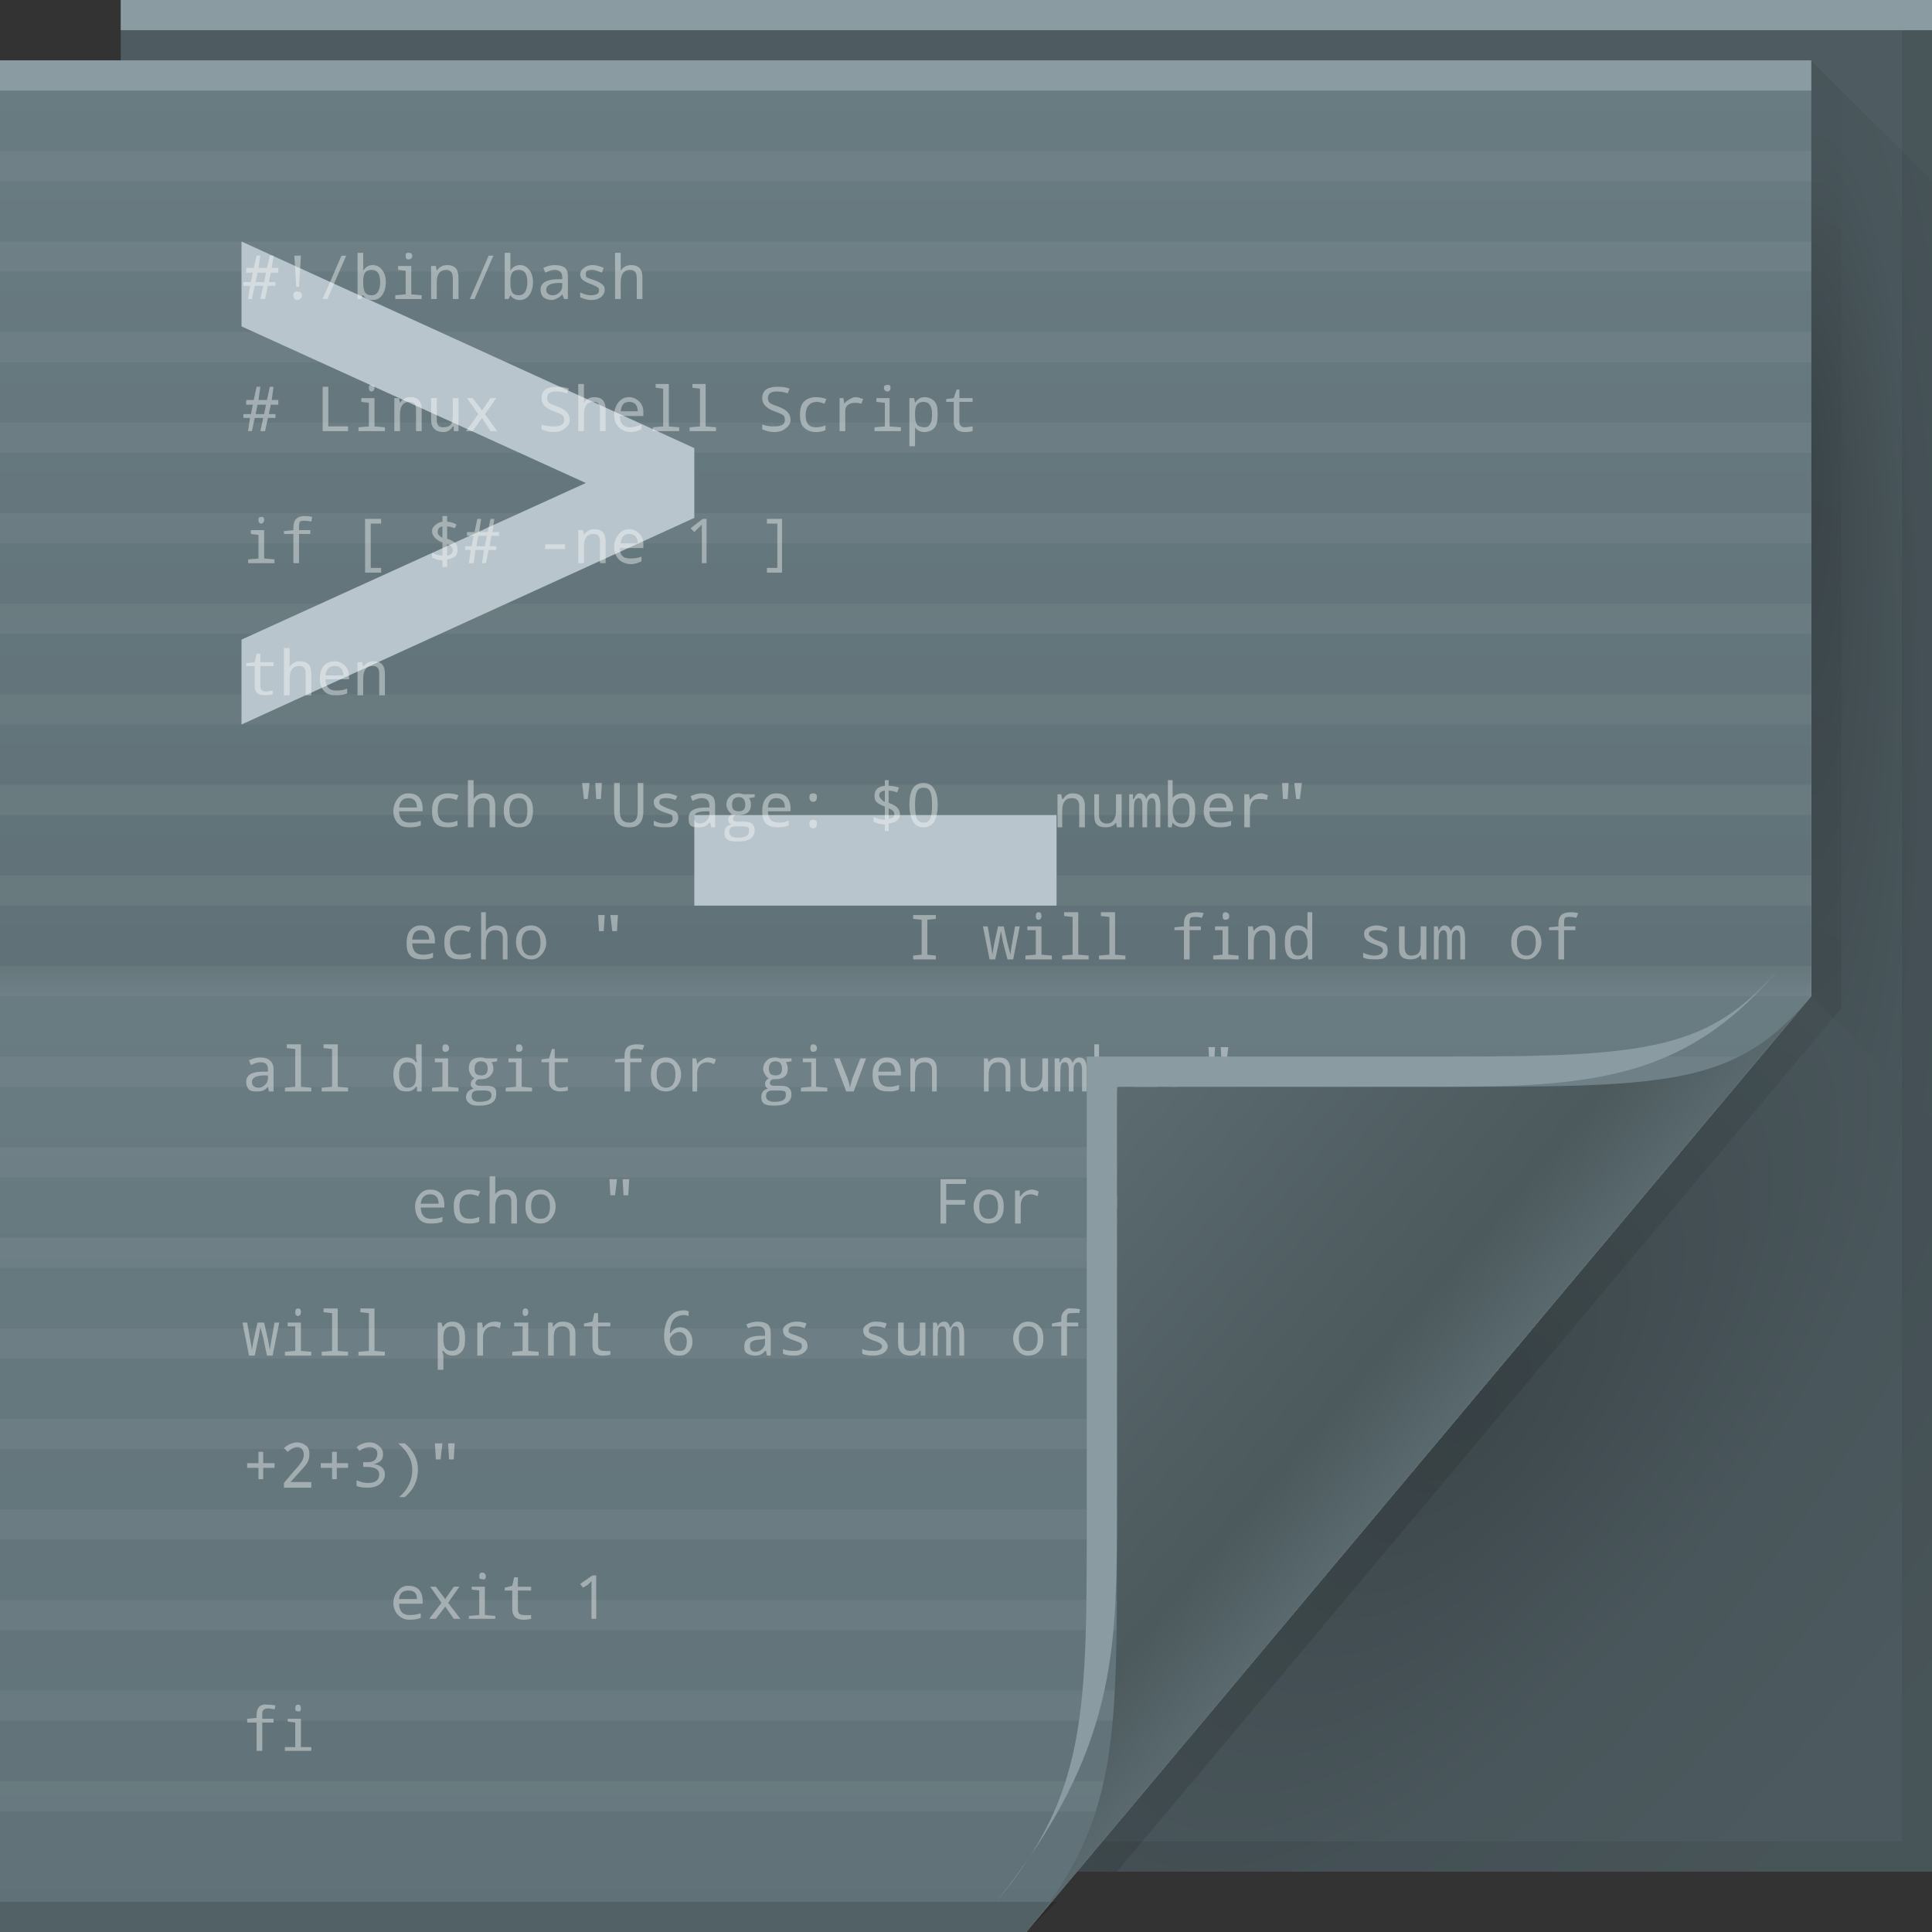 <?xml version="1.0" encoding="UTF-8" standalone="no"?>
<!-- Created with Inkscape (http://www.inkscape.org/) -->

<svg
   xmlns:dc="http://purl.org/dc/elements/1.1/"
   xmlns:cc="http://creativecommons.org/ns#"
   xmlns:rdf="http://www.w3.org/1999/02/22-rdf-syntax-ns#"
   xmlns:svg="http://www.w3.org/2000/svg"
   xmlns="http://www.w3.org/2000/svg"
   xmlns:xlink="http://www.w3.org/1999/xlink"
   xmlns:sodipodi="http://sodipodi.sourceforge.net/DTD/sodipodi-0.dtd"
   xmlns:inkscape="http://www.inkscape.org/namespaces/inkscape"
   version="1.1"
   width="64"
   height="64"
   id="svg13094"
   inkscape:version="0.48.3.1 r9886"
   sodipodi:docname="application-x-shellscript.svg">
  <rect width="100%" height="100%" fill="#333333" stroke="none"/>
  <sodipodi:namedview
     pagecolor="#dbdde3"
     bordercolor="#666666"
     borderopacity="1"
     objecttolerance="10"
     gridtolerance="10"
     guidetolerance="10"
     inkscape:pageopacity="1"
     inkscape:pageshadow="2"
     inkscape:window-width="1920"
     inkscape:window-height="1033"
     id="namedview37"
     showgrid="true"
     showborder="false"
     inkscape:snap-bbox="true"
     inkscape:bbox-paths="true"
     inkscape:bbox-nodes="true"
     inkscape:snap-bbox-edge-midpoints="true"
     inkscape:snap-bbox-midpoints="true"
     inkscape:object-paths="true"
     inkscape:snap-intersection-paths="true"
     inkscape:object-nodes="true"
     inkscape:snap-smooth-nodes="true"
     inkscape:snap-midpoints="true"
     inkscape:snap-object-midpoints="true"
     inkscape:snap-center="true"
     inkscape:zoom="7.375"
     inkscape:cx="14.924791"
     inkscape:cy="43.633955"
     inkscape:window-x="-10"
     inkscape:window-y="25"
     inkscape:window-maximized="1"
     inkscape:current-layer="svg13094"
     inkscape:snap-global="false">
    <inkscape:grid
       type="xygrid"
       id="grid3881" />
  </sodipodi:namedview>
  <defs
     id="defs11">
    <radialGradient
       cx="48.308"
       cy="47.141"
       r="14.161"
       id="radialGradient3996"
       gradientUnits="userSpaceOnUse"
       gradientTransform="matrix(0.94,0.775,-1.798,2.18,88.131,-93.366)">
      <stop
         id="stop3954"
         style="stop-color:#000000;stop-opacity:0.223"
         offset="0" />
      <stop
         id="stop3958"
         style="stop-color:#000000;stop-opacity:0.068"
         offset="0.5" />
      <stop
         id="stop3956"
         style="stop-color:#000000;stop-opacity:0.024"
         offset="1" />
    </radialGradient>
    <linearGradient
       x1="48.918"
       y1="46.214"
       x2="32.67"
       y2="24"
       id="linearGradient4259"
       gradientUnits="userSpaceOnUse">
      <stop
         id="stop3988"
         style="stop-color:#ffffff;stop-opacity:0.53"
         offset="0" />
      <stop
         id="stop3990"
         style="stop-color:#ffffff;stop-opacity:0"
         offset="1" />
    </linearGradient>
    <linearGradient
       x1="48.992"
       y1="46.125"
       x2="37"
       y2="36"
       id="linearGradient4280"
       gradientUnits="userSpaceOnUse">
      <stop
         id="stop4293"
         style="stop-color:#59696d;stop-opacity:1;"
         offset="0" />
      <stop
         id="stop4295"
         style="stop-color:#4c595d;stop-opacity:1;"
         offset="0.21" />
      <stop
         id="stop4297"
         style="stop-color:#5b6b70;stop-opacity:1;"
         offset="1" />
    </linearGradient>
    <linearGradient
       x1="45"
       y1="52"
       x2="73"
       y2="4"
       id="linearGradient4308"
       gradientUnits="userSpaceOnUse">
      <stop
         id="stop4304"
         style="stop-color:#000000;stop-opacity:0.107"
         offset="0" />
      <stop
         id="stop4306"
         style="stop-color:#000000;stop-opacity:0"
         offset="1" />
    </linearGradient>
    <radialGradient
       cx="60.562"
       cy="21.045"
       r="2"
       fx="59.604"
       fy="21.241"
       id="radialGradient3811"
       xlink:href="#radialGradient3996"
       gradientUnits="userSpaceOnUse"
       gradientTransform="matrix(0,19.319,-3.43,0,132.747,-1136.964)" />
    <linearGradient
       inkscape:collect="always"
       xlink:href="#linearGradient5236"
       id="linearGradient5234"
       gradientUnits="userSpaceOnUse"
       gradientTransform="translate(-3084.3,-1600.228)"
       x1="3113.439"
       y1="1664.362"
       x2="3113.439"
       y2="1602.362" />
    <linearGradient
       x1="31"
       y1="64"
       x2="31"
       y2="2"
       id="linearGradient5236"
       gradientUnits="userSpaceOnUse">
      <stop
         id="stop5238"
         style="stop-color:#607277;stop-opacity:1;"
         offset="0" />
      <stop
         id="stop5240"
         style="stop-color:#697c82;stop-opacity:1;"
         offset="0.501" />
      <stop
         id="stop5242"
         style="stop-color:#607277;stop-opacity:1;"
         offset="0.516" />
      <stop
         id="stop5244"
         style="stop-color:#697c82;stop-opacity:1"
         offset="1" />
    </linearGradient>
    <linearGradient
       x1="31"
       y1="64"
       x2="31"
       y2="2"
       id="linearGradient5236-2"
       gradientUnits="userSpaceOnUse">
      <stop
         id="stop5238-8"
         style="stop-color:#607277;stop-opacity:1;"
         offset="0" />
      <stop
         id="stop5240-4"
         style="stop-color:#697c82;stop-opacity:1;"
         offset="0.501" />
      <stop
         id="stop5242-4"
         style="stop-color:#607277;stop-opacity:1;"
         offset="0.516" />
      <stop
         id="stop5244-9"
         style="stop-color:#697c82;stop-opacity:1"
         offset="1" />
    </linearGradient>
    <linearGradient
       y2="1602.362"
       x2="3113.439"
       y1="1664.362"
       x1="3113.439"
       gradientTransform="translate(-3084.3,-1600.228)"
       gradientUnits="userSpaceOnUse"
       id="linearGradient3109"
       xlink:href="#linearGradient5236-2"
       inkscape:collect="always" />
  </defs>
  <path
     d="M 4,0 64,0 64,62 4,62 z"
     id="path3960"
     style="fill:#4e5c61;fill-opacity:1;fill-rule:nonzero" />
  <path
     d="m 60,2 4,4 0,31 -4,-4 z"
     id="path3900"
     style="fill:url(#radialGradient3811);fill-rule:nonzero" />
  <path
     d="m 60,33 4,4 0,25 -28.323,0 z"
     id="path3934"
     style="fill:url(#radialGradient3996);fill-rule:nonzero" />
  <path
     d="M 63,0 V 61 H 4 v 1 h 59 1 V 61 0 h -1 z"
     id="path4299"
     style="fill:#000000;fill-opacity:0.072;fill-rule:nonzero" />
  <path
     d="M 60,2 60,33 35,62 37,62 60.781,33.656 61,33.375 61,33 61,3 z"
     id="path3922"
     style="fill:url(#linearGradient4308);fill-rule:nonzero" />
  <path
     d="M 0,2 60,2 60,33 34,64 0,64 z"
     id="path4257"
     style="fill:url(#linearGradient4259);fill-rule:nonzero" />
  <path
     d="M 0,2 60,2 60,33 34,64 0,64 z"
     id="path3982"
     style="fill:url(#linearGradient5234);fill-rule:nonzero;color:#000000;fill-opacity:1;stroke:none;stroke-width:1;marker:none;visibility:visible;display:inline;overflow:visible;enable-background:accumulate" />
  <path
     d="M 0,2 60,2 60,3 0,3 z"
     id="path4253"
     style="fill:#8a9ba1;fill-opacity:1;fill-rule:nonzero" />
  <path
     d="m 0,63 35,0 -1,1 -34,0 z"
     id="path4255"
     style="fill:#000000;fill-opacity:0.155;fill-rule:nonzero" />
  <path
     d="M 4,0 64,0 64,1 4,1 z"
     id="path3878"
     style="fill:#8a9ba1;fill-opacity:1;fill-rule:nonzero" />
  <path
     style="color:#000000;fill:#ffffff;fill-opacity:0.048;fill-rule:nonzero;stroke:none;stroke-width:2.286;marker:none;visibility:visible;display:inline;overflow:visible;enable-background:accumulate"
     d="M 0 5 L 0 6 L 60 6 L 60 5 L 0 5 z M 0 8 L 0 9 L 60 9 L 60 8 L 0 8 z M 0 11 L 0 12 L 60 12 L 60 11 L 0 11 z M 0 14 L 0 15 L 60 15 L 60 14 L 0 14 z M 0 17 L 0 18 L 60 18 L 60 17 L 0 17 z M 0 20 L 0 21 L 60 21 L 60 20 L 0 20 z M 0 23 L 0 24 L 60 24 L 60 23 L 0 23 z M 0 26 L 0 27 L 60 27 L 60 26 L 0 26 z M 0 29 L 0 30 L 60 30 L 60 29 L 0 29 z M 0 32 L 0 33 L 60 33 L 60 32 L 0 32 z M 0 35 L 0 36 L 57.469 36 L 58.312 35 L 0 35 z M 0 38 L 0 39 L 54.969 39 L 55.812 38 L 0 38 z M 0 41 L 0 42 L 52.438 42 L 53.281 41 L 0 41 z M 0 44 L 0 45 L 49.938 45 L 50.781 44 L 0 44 z M 0 47 L 0 48 L 47.406 48 L 48.25 47 L 0 47 z M 0 50 L 0 51 L 44.906 51 L 45.75 50 L 0 50 z M 0 53 L 0 54 L 42.375 54 L 43.219 53 L 0 53 z M 0 56 L 0 57 L 39.875 57 L 40.719 56 L 0 56 z M 0 59 L 0 60 L 37.344 60 L 38.188 59 L 0 59 z "
     id="path3883" />
  <path
     inkscape:connector-curvature="0"
     style="font-size:31.848px;font-style:normal;font-variant:normal;font-weight:normal;font-stretch:normal;line-height:125%;letter-spacing:0px;word-spacing:0px;fill:#b8c5cc;fill-opacity:1;stroke:none;font-family:Futura LT;-inkscape-font-specification:Futura LT"
     d="M 8,8 8,10.812 19.406,16 8,21.188 8,24 23,17.156 23,14.844 8,8 z m 15,19 0,3 12,0 0,-3 -12,0 z"
     id="path3790" />
  <path
     style="font-size:16px;font-style:normal;font-variant:normal;font-weight:bold;font-stretch:normal;text-align:justify;line-height:215%;letter-spacing:0px;word-spacing:0px;text-anchor:start;fill:#ffffff;fill-opacity:0.401;stroke:none;font-family:Monospace;-inkscape-font-specification:Monospace Bold"
     d="M 11.844 8.375 L 11.844 9.906 L 11.969 9.906 L 12 9.781 L 12.031 9.781 C 12.107 9.887 12.207 9.938 12.344 9.938 C 12.476 9.938 12.58 9.881 12.656 9.781 C 12.732 9.681 12.781 9.523 12.781 9.344 C 12.781 9.166 12.732 9.036 12.656 8.938 C 12.581 8.838 12.477 8.781 12.344 8.781 C 12.201 8.781 12.102 8.86 12.031 8.969 C 12.036 8.873 12.031 8.772 12.031 8.719 L 12.031 8.375 L 11.844 8.375 z M 13.531 8.375 C 13.46 8.375 13.438 8.393 13.438 8.469 C 13.438 8.545 13.46 8.594 13.531 8.594 C 13.56 8.594 13.604 8.581 13.625 8.562 C 13.646 8.543 13.656 8.507 13.656 8.469 C 13.656 8.393 13.601 8.375 13.531 8.375 z M 16.719 8.375 L 16.719 9.906 L 16.844 9.906 L 16.906 9.781 C 16.982 9.887 17.082 9.938 17.219 9.938 C 17.351 9.938 17.455 9.881 17.531 9.781 C 17.607 9.681 17.656 9.523 17.656 9.344 C 17.656 9.166 17.607 9.036 17.531 8.938 C 17.456 8.838 17.352 8.781 17.219 8.781 C 17.076 8.781 16.977 8.86 16.906 8.969 C 16.911 8.873 16.906 8.772 16.906 8.719 L 16.906 8.375 L 16.719 8.375 z M 20.375 8.375 L 20.375 9.906 L 20.562 9.906 L 20.562 9.344 C 20.562 9.08 20.672 8.938 20.875 8.938 C 21.033 8.938 21.094 9.047 21.094 9.219 L 21.094 9.906 L 21.281 9.906 L 21.281 9.188 C 21.281 8.922 21.164 8.781 20.906 8.781 C 20.752 8.781 20.631 8.858 20.562 8.969 L 20.562 8.812 L 20.562 8.375 L 20.375 8.375 z M 8.5 8.469 L 8.406 8.875 L 8.156 8.875 L 8.156 9.031 L 8.375 9.031 L 8.312 9.344 L 8.062 9.344 L 8.062 9.469 L 8.281 9.469 L 8.219 9.906 L 8.344 9.906 L 8.438 9.469 L 8.719 9.469 L 8.625 9.906 L 8.781 9.906 L 8.875 9.469 L 9.125 9.469 L 9.125 9.344 L 8.906 9.344 L 8.969 9.031 L 9.219 9.031 L 9.219 8.875 L 9 8.875 L 9.062 8.469 L 8.938 8.469 L 8.844 8.875 L 8.562 8.875 L 8.625 8.469 L 8.5 8.469 z M 9.75 8.469 L 9.812 9.5 L 9.906 9.5 L 9.969 8.469 L 9.75 8.469 z M 11.312 8.469 L 10.688 9.906 L 10.844 9.906 L 11.469 8.469 L 11.312 8.469 z M 16.188 8.469 L 15.562 9.906 L 15.719 9.906 L 16.344 8.469 L 16.188 8.469 z M 14.812 8.781 C 14.658 8.781 14.537 8.858 14.469 8.969 L 14.438 8.812 L 14.281 8.812 L 14.281 9.906 L 14.469 9.906 L 14.469 9.344 C 14.469 9.08 14.578 8.938 14.781 8.938 C 14.939 8.938 15 9.047 15 9.219 L 15 9.906 L 15.188 9.906 L 15.188 9.188 C 15.188 8.922 15.07 8.781 14.812 8.781 z M 18.375 8.781 C 18.251 8.781 18.13 8.811 18 8.875 L 18.062 9.031 C 18.182 8.977 18.278 8.938 18.375 8.938 C 18.537 8.938 18.625 9.031 18.625 9.188 L 18.625 9.25 L 18.438 9.25 C 18.1 9.261 17.906 9.374 17.906 9.594 C 17.906 9.696 17.939 9.787 18 9.844 C 18.062 9.901 18.173 9.938 18.281 9.938 C 18.366 9.938 18.415 9.899 18.469 9.875 C 18.522 9.85 18.574 9.814 18.625 9.75 L 18.688 9.906 L 18.812 9.906 L 18.812 9.156 C 18.812 9.029 18.786 8.933 18.719 8.875 C 18.652 8.817 18.525 8.781 18.375 8.781 z M 19.625 8.781 C 19.495 8.781 19.418 8.823 19.344 8.875 C 19.27 8.926 19.219 9.004 19.219 9.094 C 19.219 9.159 19.242 9.202 19.281 9.25 C 19.322 9.298 19.408 9.349 19.562 9.406 C 19.68 9.449 19.78 9.503 19.812 9.531 C 19.845 9.559 19.844 9.587 19.844 9.625 C 19.844 9.732 19.745 9.781 19.562 9.781 C 19.445 9.781 19.347 9.744 19.219 9.688 L 19.219 9.844 C 19.303 9.889 19.43 9.938 19.594 9.938 C 19.735 9.938 19.829 9.9 19.906 9.844 C 19.984 9.787 20.031 9.693 20.031 9.594 C 20.031 9.522 20.015 9.486 19.969 9.438 C 19.923 9.388 19.827 9.332 19.688 9.281 C 19.567 9.238 19.471 9.211 19.438 9.188 C 19.404 9.163 19.406 9.103 19.406 9.062 C 19.406 8.974 19.469 8.938 19.625 8.938 C 19.716 8.938 19.817 8.984 19.938 9.031 L 20 8.875 C 19.887 8.826 19.756 8.781 19.625 8.781 z M 13.188 8.812 L 13.188 8.938 L 13.438 8.969 L 13.438 9.75 L 13.094 9.781 L 13.094 9.906 L 13.969 9.906 L 13.969 9.781 L 13.625 9.75 L 13.625 8.812 L 13.188 8.812 z M 12.312 8.938 C 12.494 8.938 12.594 9.07 12.594 9.344 C 12.594 9.623 12.493 9.781 12.312 9.781 C 12.212 9.781 12.14 9.751 12.094 9.688 C 12.048 9.623 12.031 9.494 12.031 9.344 C 12.031 9.193 12.049 9.093 12.094 9.031 C 12.138 8.969 12.21 8.938 12.312 8.938 z M 17.188 8.938 C 17.369 8.938 17.469 9.07 17.469 9.344 C 17.469 9.623 17.368 9.781 17.188 9.781 C 17.087 9.781 17.015 9.751 16.969 9.688 C 16.923 9.623 16.906 9.494 16.906 9.344 C 16.906 9.193 16.924 9.093 16.969 9.031 C 17.013 8.969 17.085 8.938 17.188 8.938 z M 8.531 9.031 L 8.812 9.031 L 8.75 9.344 L 8.469 9.344 L 8.531 9.031 z M 18.469 9.375 L 18.625 9.375 L 18.625 9.469 C 18.625 9.567 18.59 9.633 18.531 9.688 C 18.474 9.741 18.41 9.781 18.312 9.781 C 18.18 9.781 18.094 9.712 18.094 9.594 C 18.094 9.521 18.133 9.473 18.188 9.438 C 18.242 9.402 18.339 9.38 18.469 9.375 z M 9.844 9.656 C 9.76 9.656 9.719 9.689 9.719 9.781 C 9.719 9.874 9.76 9.938 9.844 9.938 C 9.928 9.938 10 9.874 10 9.781 C 10 9.689 9.928 9.656 9.844 9.656 z M 19.156 12.719 L 19.156 14.281 L 19.344 14.281 L 19.344 13.719 C 19.344 13.455 19.453 13.312 19.656 13.312 C 19.814 13.312 19.875 13.39 19.875 13.562 L 19.875 14.281 L 20.062 14.281 L 20.062 13.562 C 20.062 13.297 19.945 13.156 19.688 13.156 C 19.533 13.156 19.412 13.233 19.344 13.344 L 19.344 13.188 L 19.344 12.719 L 19.156 12.719 z M 21.719 12.719 L 21.719 12.844 L 21.969 12.875 L 21.969 14.125 L 21.625 14.156 L 21.625 14.281 L 22.5 14.281 L 22.5 14.156 L 22.156 14.125 L 22.156 12.719 L 21.719 12.719 z M 22.938 12.719 L 22.938 12.844 L 23.188 12.875 L 23.188 14.125 L 22.844 14.156 L 22.844 14.281 L 23.719 14.281 L 23.719 14.156 L 23.375 14.125 L 23.375 12.719 L 22.938 12.719 z M 12.312 12.75 C 12.242 12.75 12.219 12.768 12.219 12.844 C 12.219 12.92 12.242 12.969 12.312 12.969 C 12.341 12.969 12.354 12.956 12.375 12.938 C 12.396 12.918 12.406 12.882 12.406 12.844 C 12.406 12.768 12.383 12.75 12.312 12.75 z M 29.406 12.75 C 29.335 12.75 29.281 12.768 29.281 12.844 C 29.281 12.92 29.335 12.969 29.406 12.969 C 29.435 12.969 29.448 12.956 29.469 12.938 C 29.49 12.918 29.5 12.882 29.5 12.844 C 29.5 12.768 29.476 12.75 29.406 12.75 z M 8.5 12.812 L 8.406 13.25 L 8.156 13.25 L 8.156 13.406 L 8.375 13.406 L 8.312 13.719 L 8.062 13.719 L 8.062 13.844 L 8.281 13.844 L 8.219 14.281 L 8.344 14.281 L 8.438 13.844 L 8.719 13.844 L 8.625 14.281 L 8.781 14.281 L 8.875 13.844 L 9.125 13.844 L 9.125 13.719 L 8.906 13.719 L 8.969 13.406 L 9.219 13.406 L 9.219 13.25 L 9 13.25 L 9.062 12.812 L 8.938 12.812 L 8.844 13.25 L 8.562 13.25 L 8.625 12.812 L 8.5 12.812 z M 10.688 12.812 L 10.688 14.281 L 11.531 14.281 L 11.531 14.125 L 10.875 14.125 L 10.875 12.812 L 10.688 12.812 z M 18.438 12.812 C 18.289 12.812 18.148 12.841 18.062 12.906 C 17.978 12.971 17.938 13.072 17.938 13.188 C 17.938 13.295 17.972 13.37 18.031 13.438 C 18.092 13.504 18.206 13.577 18.344 13.625 C 18.486 13.676 18.579 13.713 18.625 13.75 C 18.672 13.787 18.688 13.837 18.688 13.906 C 18.688 14.065 18.576 14.125 18.344 14.125 C 18.209 14.125 18.077 14.119 17.938 14.062 L 17.938 14.219 C 18.036 14.264 18.168 14.312 18.344 14.312 C 18.513 14.312 18.627 14.26 18.719 14.188 C 18.811 14.115 18.875 14.033 18.875 13.906 C 18.875 13.809 18.836 13.718 18.781 13.656 C 18.727 13.594 18.632 13.527 18.469 13.469 C 18.333 13.422 18.231 13.385 18.188 13.344 C 18.144 13.303 18.125 13.255 18.125 13.188 C 18.125 13.049 18.212 12.969 18.406 12.969 C 18.517 12.969 18.653 12.98 18.781 13.031 L 18.844 12.875 C 18.72 12.823 18.589 12.812 18.438 12.812 z M 25.75 12.812 C 25.602 12.812 25.46 12.841 25.375 12.906 C 25.29 12.971 25.25 13.072 25.25 13.188 C 25.25 13.295 25.284 13.37 25.344 13.438 C 25.404 13.504 25.519 13.577 25.656 13.625 C 25.799 13.676 25.891 13.713 25.938 13.75 C 25.985 13.787 26 13.837 26 13.906 C 26 14.065 25.888 14.125 25.656 14.125 C 25.522 14.125 25.39 14.119 25.25 14.062 L 25.25 14.219 C 25.349 14.264 25.481 14.312 25.656 14.312 C 25.825 14.312 25.94 14.26 26.031 14.188 C 26.123 14.115 26.188 14.033 26.188 13.906 C 26.188 13.809 26.149 13.718 26.094 13.656 C 26.039 13.594 25.944 13.527 25.781 13.469 C 25.646 13.422 25.544 13.385 25.5 13.344 C 25.457 13.303 25.438 13.255 25.438 13.188 C 25.438 13.049 25.525 12.969 25.719 12.969 C 25.829 12.969 25.966 12.98 26.094 13.031 L 26.156 12.875 C 26.032 12.823 25.902 12.812 25.75 12.812 z M 31.688 12.906 L 31.594 13.188 L 31.344 13.219 L 31.344 13.312 L 31.594 13.312 L 31.594 13.969 C 31.594 14.197 31.729 14.312 31.969 14.312 C 32.05 14.312 32.133 14.302 32.219 14.281 L 32.219 14.125 C 32.121 14.139 32.03 14.156 31.969 14.156 C 31.842 14.156 31.781 14.098 31.781 13.969 L 31.781 13.312 L 32.219 13.312 L 32.219 13.188 L 31.781 13.188 L 31.781 12.906 L 31.688 12.906 z M 13.594 13.156 C 13.439 13.156 13.318 13.233 13.25 13.344 L 13.219 13.188 L 13.062 13.188 L 13.062 14.281 L 13.25 14.281 L 13.25 13.719 C 13.25 13.455 13.359 13.312 13.562 13.312 C 13.72 13.312 13.781 13.39 13.781 13.562 L 13.781 14.281 L 13.969 14.281 L 13.969 13.562 C 13.969 13.297 13.851 13.156 13.594 13.156 z M 20.844 13.156 C 20.693 13.156 20.59 13.209 20.5 13.312 C 20.411 13.415 20.344 13.574 20.344 13.75 C 20.344 13.923 20.403 14.057 20.5 14.156 C 20.597 14.255 20.744 14.312 20.906 14.312 C 21.037 14.312 21.14 14.268 21.25 14.219 L 21.25 14.062 C 21.134 14.113 21.004 14.156 20.875 14.156 C 20.653 14.156 20.537 14.03 20.531 13.781 L 21.312 13.781 L 21.312 13.656 C 21.312 13.509 21.272 13.401 21.188 13.312 C 21.104 13.224 20.984 13.156 20.844 13.156 z M 27.031 13.156 C 26.857 13.156 26.721 13.215 26.625 13.312 C 26.529 13.41 26.5 13.564 26.5 13.75 C 26.5 13.93 26.531 14.06 26.625 14.156 C 26.719 14.252 26.861 14.312 27.031 14.312 C 27.16 14.312 27.255 14.29 27.344 14.25 L 27.344 14.094 C 27.235 14.135 27.135 14.156 27.031 14.156 C 26.792 14.156 26.688 14.019 26.688 13.75 C 26.688 13.477 26.817 13.312 27.062 13.312 C 27.141 13.312 27.213 13.337 27.312 13.375 L 27.375 13.219 C 27.27 13.18 27.149 13.156 27.031 13.156 z M 28.344 13.156 C 28.26 13.156 28.214 13.185 28.156 13.219 C 28.099 13.253 28.019 13.296 27.969 13.375 L 27.938 13.188 L 27.812 13.188 L 27.812 14.281 L 28 14.281 L 28 13.688 C 28 13.572 28.004 13.498 28.062 13.438 C 28.121 13.376 28.205 13.344 28.312 13.344 C 28.379 13.344 28.45 13.345 28.531 13.375 L 28.594 13.219 C 28.513 13.189 28.422 13.156 28.344 13.156 z M 30.625 13.156 C 30.485 13.156 30.385 13.233 30.312 13.344 L 30.281 13.188 L 30.125 13.188 L 30.125 14.781 L 30.312 14.781 L 30.312 14.312 C 30.312 14.291 30.32 14.242 30.312 14.156 C 30.389 14.262 30.488 14.312 30.625 14.312 C 30.757 14.312 30.893 14.256 30.969 14.156 C 31.045 14.056 31.062 13.898 31.062 13.719 C 31.062 13.541 31.045 13.411 30.969 13.312 C 30.893 13.213 30.758 13.156 30.625 13.156 z M 11.969 13.188 L 11.969 13.312 L 12.219 13.344 L 12.219 14.125 L 11.875 14.156 L 11.875 14.281 L 12.75 14.281 L 12.75 14.156 L 12.406 14.125 L 12.406 13.188 L 11.969 13.188 z M 14.281 13.188 L 14.281 13.906 C 14.281 14.172 14.429 14.312 14.688 14.312 C 14.839 14.312 14.93 14.236 15 14.125 L 15.031 14.125 L 15.031 14.281 L 15.188 14.281 L 15.188 13.188 L 15 13.188 L 15 13.75 C 15 13.89 14.986 14.001 14.938 14.062 C 14.889 14.123 14.794 14.156 14.688 14.156 C 14.531 14.156 14.469 14.078 14.469 13.906 L 14.469 13.188 L 14.281 13.188 z M 15.469 13.188 L 15.844 13.719 L 15.438 14.281 L 15.656 14.281 L 15.969 13.844 L 16.25 14.281 L 16.469 14.281 L 16.062 13.719 L 16.438 13.188 L 16.25 13.188 L 15.969 13.594 L 15.656 13.188 L 15.469 13.188 z M 29.031 13.188 L 29.031 13.312 L 29.312 13.344 L 29.312 14.125 L 28.969 14.156 L 28.969 14.281 L 29.844 14.281 L 29.844 14.156 L 29.469 14.125 L 29.469 13.188 L 29.031 13.188 z M 20.844 13.312 C 21.024 13.312 21.125 13.423 21.125 13.625 L 20.562 13.625 C 20.58 13.423 20.662 13.312 20.844 13.312 z M 30.594 13.312 C 30.775 13.312 30.875 13.445 30.875 13.719 C 30.875 13.998 30.805 14.156 30.625 14.156 C 30.524 14.156 30.421 14.126 30.375 14.062 C 30.329 13.998 30.312 13.869 30.312 13.719 L 30.312 13.688 C 30.315 13.556 30.331 13.465 30.375 13.406 C 30.419 13.348 30.493 13.312 30.594 13.312 z M 8.531 13.406 L 8.812 13.406 L 8.75 13.719 L 8.469 13.719 L 8.531 13.406 z M 10.094 17.094 C 9.955 17.094 9.872 17.13 9.812 17.188 C 9.753 17.245 9.719 17.341 9.719 17.469 L 9.719 17.562 L 9.406 17.594 L 9.406 17.688 L 9.719 17.688 L 9.719 18.656 L 9.906 18.656 L 9.906 17.688 L 10.281 17.688 L 10.281 17.562 L 9.906 17.562 L 9.906 17.469 C 9.906 17.393 9.908 17.314 9.938 17.281 C 9.967 17.248 10.012 17.25 10.094 17.25 C 10.162 17.25 10.244 17.263 10.312 17.281 L 10.344 17.125 C 10.262 17.102 10.179 17.094 10.094 17.094 z M 14.656 17.094 L 14.656 17.281 C 14.548 17.294 14.467 17.349 14.406 17.406 C 14.345 17.463 14.312 17.507 14.312 17.594 C 14.312 17.685 14.355 17.758 14.406 17.812 C 14.458 17.866 14.528 17.926 14.656 17.969 L 14.656 18.406 C 14.544 18.406 14.442 18.373 14.312 18.312 L 14.312 18.469 C 14.403 18.515 14.505 18.562 14.656 18.562 L 14.656 18.781 L 14.812 18.781 L 14.812 18.531 C 15.051 18.495 15.156 18.404 15.156 18.219 C 15.156 18.133 15.147 18.053 15.094 18 C 15.041 17.946 14.944 17.889 14.812 17.844 L 14.812 17.438 C 14.899 17.444 14.97 17.459 15.062 17.5 L 15.125 17.375 C 15.026 17.329 14.936 17.287 14.812 17.281 L 14.812 17.094 L 14.656 17.094 z M 8.656 17.125 C 8.585 17.125 8.562 17.143 8.562 17.219 C 8.562 17.295 8.585 17.344 8.656 17.344 C 8.685 17.344 8.698 17.331 8.719 17.312 C 8.74 17.293 8.75 17.257 8.75 17.219 C 8.75 17.143 8.726 17.125 8.656 17.125 z M 12.094 17.188 L 12.094 18.969 L 12.625 18.969 L 12.625 18.812 L 12.281 18.812 L 12.281 17.344 L 12.625 17.344 L 12.625 17.188 L 12.094 17.188 z M 15.812 17.188 L 15.719 17.625 L 15.469 17.625 L 15.469 17.75 L 15.688 17.75 L 15.625 18.094 L 15.406 18.094 L 15.406 18.219 L 15.594 18.219 L 15.531 18.656 L 15.688 18.656 L 15.75 18.219 L 16.031 18.219 L 15.969 18.656 L 16.094 18.656 L 16.188 18.219 L 16.438 18.219 L 16.438 18.094 L 16.219 18.094 L 16.281 17.75 L 16.531 17.75 L 16.531 17.625 L 16.312 17.625 L 16.375 17.188 L 16.25 17.188 L 16.156 17.625 L 15.875 17.625 L 15.938 17.188 L 15.812 17.188 z M 23.281 17.188 L 22.875 17.5 L 23 17.625 L 23.125 17.5 C 23.179 17.454 23.224 17.403 23.25 17.375 C 23.245 17.533 23.25 17.669 23.25 17.75 L 23.25 18.656 L 23.406 18.656 L 23.406 17.188 L 23.281 17.188 z M 25.406 17.188 L 25.406 17.344 L 25.75 17.344 L 25.75 18.812 L 25.406 18.812 L 25.406 18.969 L 25.906 18.969 L 25.906 17.188 L 25.406 17.188 z M 14.656 17.438 L 14.656 17.812 C 14.596 17.792 14.558 17.747 14.531 17.719 C 14.505 17.69 14.5 17.677 14.5 17.625 C 14.5 17.529 14.542 17.457 14.656 17.438 z M 19.688 17.531 C 19.533 17.531 19.412 17.608 19.344 17.719 L 19.312 17.562 L 19.156 17.562 L 19.156 18.656 L 19.344 18.656 L 19.344 18.094 C 19.344 17.83 19.453 17.688 19.656 17.688 C 19.814 17.688 19.875 17.765 19.875 17.938 L 19.875 18.656 L 20.062 18.656 L 20.062 17.938 C 20.062 17.672 19.945 17.531 19.688 17.531 z M 20.844 17.531 C 20.693 17.531 20.59 17.584 20.5 17.688 C 20.411 17.79 20.344 17.949 20.344 18.125 C 20.344 18.298 20.403 18.432 20.5 18.531 C 20.597 18.63 20.744 18.688 20.906 18.688 C 21.037 18.688 21.14 18.643 21.25 18.594 L 21.25 18.438 C 21.134 18.488 21.004 18.5 20.875 18.5 C 20.653 18.5 20.537 18.405 20.531 18.156 L 21.312 18.156 L 21.312 18.031 C 21.312 17.884 21.272 17.776 21.188 17.688 C 21.104 17.599 20.984 17.531 20.844 17.531 z M 8.312 17.562 L 8.312 17.688 L 8.562 17.719 L 8.562 18.5 L 8.219 18.531 L 8.219 18.656 L 9.094 18.656 L 9.094 18.531 L 8.75 18.5 L 8.75 17.562 L 8.312 17.562 z M 20.844 17.688 C 21.024 17.688 21.125 17.798 21.125 18 L 20.562 18 C 20.58 17.798 20.662 17.688 20.844 17.688 z M 15.844 17.75 L 16.125 17.75 L 16.062 18.094 L 15.781 18.094 L 15.844 17.75 z M 14.812 18.031 C 14.934 18.072 15 18.135 15 18.219 C 15 18.322 14.934 18.388 14.812 18.406 L 14.812 18.031 z M 18.062 18.031 L 18.062 18.188 L 18.719 18.188 L 18.719 18.031 L 18.062 18.031 z M 9.406 21.469 L 9.406 23.031 L 9.594 23.031 L 9.594 22.469 C 9.594 22.205 9.703 22.062 9.906 22.062 C 10.064 22.062 10.125 22.14 10.125 22.312 L 10.125 23.031 L 10.312 23.031 L 10.312 22.312 C 10.312 22.047 10.195 21.906 9.938 21.906 C 9.783 21.906 9.662 21.983 9.594 22.094 L 9.594 21.938 L 9.594 21.469 L 9.406 21.469 z M 8.5 21.656 L 8.438 21.938 L 8.156 21.969 L 8.156 22.062 L 8.438 22.062 L 8.438 22.719 C 8.438 22.947 8.542 23.031 8.781 23.031 C 8.862 23.031 8.945 23.021 9.031 23 L 9.031 22.875 C 8.934 22.889 8.874 22.906 8.812 22.906 C 8.685 22.906 8.625 22.848 8.625 22.719 L 8.625 22.062 L 9.062 22.062 L 9.062 21.938 L 8.625 21.938 L 8.625 21.656 L 8.5 21.656 z M 11.094 21.906 C 10.943 21.906 10.809 21.959 10.719 22.062 C 10.629 22.165 10.594 22.324 10.594 22.5 C 10.594 22.673 10.653 22.807 10.75 22.906 C 10.847 23.005 10.963 23.031 11.125 23.031 C 11.256 23.031 11.39 23.018 11.5 22.969 L 11.5 22.812 C 11.384 22.863 11.254 22.875 11.125 22.875 C 10.903 22.875 10.787 22.748 10.781 22.5 L 11.562 22.5 L 11.562 22.406 C 11.562 22.259 11.522 22.151 11.438 22.062 C 11.354 21.974 11.234 21.906 11.094 21.906 z M 12.375 21.906 C 12.221 21.906 12.099 21.983 12.031 22.094 L 12 21.938 L 11.844 21.938 L 11.844 23.031 L 12.031 23.031 L 12.031 22.469 C 12.031 22.205 12.14 22.062 12.344 22.062 C 12.501 22.062 12.562 22.14 12.562 22.312 L 12.562 23.031 L 12.75 23.031 L 12.75 22.312 C 12.75 22.047 12.633 21.906 12.375 21.906 z M 11.094 22.062 C 11.274 22.062 11.375 22.173 11.375 22.375 L 10.781 22.375 C 10.798 22.173 10.912 22.062 11.094 22.062 z M 15.5 25.844 L 15.5 27.406 L 15.688 27.406 L 15.688 26.844 C 15.688 26.58 15.797 26.438 16 26.438 C 16.158 26.438 16.219 26.515 16.219 26.688 L 16.219 27.406 L 16.406 27.406 L 16.406 26.688 C 16.406 26.422 16.289 26.281 16.031 26.281 C 15.877 26.281 15.756 26.358 15.688 26.469 L 15.688 26.312 L 15.688 25.844 L 15.5 25.844 z M 29.312 25.844 L 29.312 26.031 C 29.204 26.044 29.123 26.068 29.062 26.125 C 29.002 26.182 28.969 26.257 28.969 26.344 C 28.969 26.435 28.98 26.508 29.031 26.562 C 29.083 26.616 29.185 26.676 29.312 26.719 L 29.312 27.156 C 29.201 27.156 29.067 27.123 28.938 27.062 L 28.938 27.219 C 29.028 27.265 29.162 27.312 29.312 27.312 L 29.312 27.531 L 29.438 27.531 L 29.438 27.281 C 29.676 27.245 29.812 27.154 29.812 26.969 C 29.812 26.883 29.772 26.803 29.719 26.75 C 29.666 26.696 29.569 26.639 29.438 26.594 L 29.438 26.188 C 29.524 26.194 29.626 26.209 29.719 26.25 L 29.781 26.094 C 29.683 26.048 29.561 26.037 29.438 26.031 L 29.438 25.844 L 29.312 25.844 z M 38.688 25.844 L 38.688 27.406 L 38.812 27.406 L 38.844 27.25 C 38.92 27.355 39.05 27.406 39.188 27.406 C 39.32 27.406 39.424 27.381 39.5 27.281 C 39.576 27.181 39.594 27.023 39.594 26.844 C 39.594 26.666 39.576 26.536 39.5 26.438 C 39.425 26.338 39.321 26.281 39.188 26.281 C 39.045 26.281 38.915 26.329 38.844 26.438 C 38.849 26.341 38.844 26.272 38.844 26.219 L 38.844 25.844 L 38.688 25.844 z M 19.281 25.938 L 19.344 26.469 L 19.469 26.469 L 19.531 25.938 L 19.281 25.938 z M 19.719 25.938 L 19.75 26.469 L 19.906 26.469 L 19.938 25.938 L 19.719 25.938 z M 20.344 25.938 L 20.344 26.875 C 20.344 27.233 20.524 27.406 20.844 27.406 C 21.005 27.406 21.104 27.373 21.188 27.281 C 21.271 27.19 21.312 27.047 21.312 26.875 L 21.312 25.938 L 21.125 25.938 L 21.125 26.875 C 21.122 27.133 21.039 27.25 20.844 27.25 C 20.64 27.25 20.531 27.131 20.531 26.875 L 20.531 25.938 L 20.344 25.938 z M 30.594 25.938 C 30.286 25.938 30.125 26.158 30.125 26.656 C 30.125 26.899 30.172 27.09 30.25 27.219 C 30.328 27.347 30.442 27.406 30.594 27.406 C 30.904 27.406 31.062 27.155 31.062 26.656 C 31.062 26.415 31.016 26.253 30.938 26.125 C 30.859 25.997 30.747 25.938 30.594 25.938 z M 42.469 25.938 L 42.5 26.469 L 42.656 26.469 L 42.688 25.938 L 42.469 25.938 z M 42.875 25.938 L 42.938 26.469 L 43.062 26.469 L 43.125 25.938 L 42.875 25.938 z M 30.594 26.094 C 30.691 26.094 30.767 26.125 30.812 26.219 C 30.858 26.311 30.875 26.448 30.875 26.656 C 30.875 26.866 30.858 27.032 30.812 27.125 C 30.767 27.218 30.691 27.25 30.594 27.25 C 30.498 27.25 30.42 27.218 30.375 27.125 C 30.331 27.032 30.312 26.867 30.312 26.656 C 30.312 26.446 30.331 26.311 30.375 26.219 C 30.42 26.126 30.498 26.094 30.594 26.094 z M 29.312 26.188 L 29.312 26.562 C 29.252 26.542 29.215 26.497 29.188 26.469 C 29.161 26.44 29.125 26.395 29.125 26.344 C 29.125 26.248 29.199 26.207 29.312 26.188 z M 13.531 26.281 C 13.381 26.281 13.278 26.334 13.188 26.438 C 13.098 26.54 13.031 26.699 13.031 26.875 C 13.031 27.048 13.09 27.182 13.188 27.281 C 13.285 27.38 13.4 27.406 13.562 27.406 C 13.694 27.406 13.828 27.393 13.938 27.344 L 13.938 27.188 C 13.822 27.238 13.692 27.25 13.562 27.25 C 13.34 27.25 13.224 27.123 13.219 26.875 L 14 26.875 L 14 26.781 C 14 26.634 13.959 26.495 13.875 26.406 C 13.792 26.318 13.672 26.281 13.531 26.281 z M 14.844 26.281 C 14.67 26.281 14.534 26.34 14.438 26.438 C 14.341 26.535 14.312 26.689 14.312 26.875 C 14.312 27.055 14.343 27.185 14.438 27.281 C 14.532 27.377 14.674 27.406 14.844 27.406 C 14.973 27.406 15.068 27.384 15.156 27.344 L 15.156 27.188 C 15.048 27.229 14.948 27.25 14.844 27.25 C 14.605 27.25 14.5 27.113 14.5 26.844 C 14.5 26.57 14.598 26.438 14.844 26.438 C 14.922 26.438 15.026 26.462 15.125 26.5 L 15.188 26.344 C 15.083 26.305 14.962 26.281 14.844 26.281 z M 17.188 26.281 C 17.035 26.281 16.903 26.337 16.812 26.438 C 16.723 26.538 16.688 26.67 16.688 26.844 C 16.688 27.016 16.72 27.147 16.812 27.25 C 16.905 27.353 17.044 27.406 17.188 27.406 C 17.338 27.406 17.441 27.383 17.531 27.281 C 17.622 27.18 17.656 27.019 17.656 26.844 C 17.656 26.674 17.623 26.54 17.531 26.438 C 17.439 26.335 17.332 26.281 17.188 26.281 z M 22.094 26.281 C 21.963 26.281 21.855 26.323 21.781 26.375 C 21.708 26.426 21.656 26.472 21.656 26.562 C 21.656 26.628 21.679 26.702 21.719 26.75 C 21.759 26.798 21.846 26.849 22 26.906 C 22.117 26.949 22.218 26.972 22.25 27 C 22.282 27.028 22.281 27.087 22.281 27.125 C 22.281 27.232 22.182 27.281 22 27.281 C 21.883 27.281 21.784 27.244 21.656 27.188 L 21.656 27.344 C 21.74 27.389 21.867 27.406 22.031 27.406 C 22.173 27.406 22.266 27.4 22.344 27.344 C 22.421 27.287 22.469 27.193 22.469 27.094 C 22.469 27.022 22.453 26.955 22.406 26.906 C 22.361 26.857 22.265 26.832 22.125 26.781 C 22.004 26.738 21.909 26.68 21.875 26.656 C 21.842 26.632 21.844 26.603 21.844 26.562 C 21.844 26.474 21.906 26.438 22.062 26.438 C 22.153 26.438 22.254 26.452 22.375 26.5 L 22.438 26.375 C 22.324 26.326 22.225 26.281 22.094 26.281 z M 23.25 26.281 C 23.126 26.281 23.005 26.311 22.875 26.375 L 22.938 26.531 C 23.057 26.477 23.153 26.438 23.25 26.438 C 23.412 26.438 23.5 26.531 23.5 26.688 L 23.5 26.75 L 23.312 26.75 C 22.975 26.761 22.812 26.874 22.812 27.094 C 22.812 27.196 22.814 27.287 22.875 27.344 C 22.937 27.401 23.048 27.406 23.156 27.406 C 23.241 27.406 23.29 27.399 23.344 27.375 C 23.397 27.35 23.449 27.314 23.5 27.25 L 23.531 27.25 L 23.562 27.406 L 23.688 27.406 L 23.688 26.656 C 23.688 26.529 23.661 26.433 23.594 26.375 C 23.527 26.317 23.4 26.281 23.25 26.281 z M 24.469 26.281 C 24.338 26.281 24.258 26.309 24.188 26.375 C 24.117 26.44 24.062 26.536 24.062 26.656 C 24.062 26.723 24.091 26.787 24.125 26.844 C 24.159 26.9 24.191 26.944 24.25 26.969 C 24.162 27.022 24.125 27.082 24.125 27.156 C 24.125 27.227 24.155 27.281 24.219 27.312 C 24.06 27.351 24 27.453 24 27.594 C 24 27.69 24.019 27.76 24.094 27.812 C 24.169 27.866 24.293 27.875 24.438 27.875 C 24.812 27.875 25 27.75 25 27.5 C 25 27.405 24.967 27.332 24.906 27.281 C 24.845 27.23 24.74 27.219 24.625 27.219 L 24.438 27.219 C 24.331 27.219 24.281 27.181 24.281 27.125 C 24.281 27.074 24.309 27.037 24.375 27 C 24.396 27.004 24.432 27 24.469 27 C 24.595 27 24.711 26.969 24.781 26.906 C 24.852 26.843 24.875 26.763 24.875 26.656 C 24.875 26.572 24.856 26.494 24.812 26.438 L 25 26.406 L 25 26.312 L 24.625 26.312 C 24.583 26.299 24.526 26.281 24.469 26.281 z M 25.719 26.281 C 25.568 26.281 25.465 26.334 25.375 26.438 C 25.286 26.54 25.25 26.699 25.25 26.875 C 25.25 27.048 25.278 27.182 25.375 27.281 C 25.472 27.38 25.619 27.406 25.781 27.406 C 25.912 27.406 26.015 27.393 26.125 27.344 L 26.125 27.188 C 26.009 27.238 25.91 27.25 25.781 27.25 C 25.559 27.25 25.443 27.123 25.438 26.875 L 26.188 26.875 L 26.188 26.781 C 26.188 26.634 26.147 26.495 26.062 26.406 C 25.979 26.318 25.859 26.281 25.719 26.281 z M 26.938 26.281 C 26.853 26.281 26.812 26.314 26.812 26.406 C 26.812 26.498 26.853 26.562 26.938 26.562 C 27.022 26.562 27.062 26.498 27.062 26.406 C 27.062 26.314 27.022 26.281 26.938 26.281 z M 35.531 26.281 C 35.377 26.281 35.287 26.358 35.219 26.469 L 35.188 26.469 L 35.156 26.312 L 35.031 26.312 L 35.031 27.406 L 35.188 27.406 L 35.188 26.844 C 35.188 26.58 35.297 26.438 35.5 26.438 C 35.658 26.438 35.75 26.515 35.75 26.688 L 35.75 27.406 L 35.938 27.406 L 35.938 26.688 C 35.938 26.422 35.789 26.281 35.531 26.281 z M 37.75 26.281 C 37.661 26.281 37.607 26.358 37.562 26.469 L 37.531 26.469 L 37.531 26.312 L 37.406 26.312 L 37.406 27.406 L 37.562 27.406 L 37.562 26.844 C 37.562 26.685 37.57 26.584 37.594 26.531 C 37.618 26.478 37.663 26.438 37.719 26.438 C 37.802 26.438 37.844 26.515 37.844 26.688 L 37.844 27.406 L 38 27.406 L 38 26.812 C 38 26.683 38.005 26.586 38.031 26.531 C 38.058 26.476 38.099 26.438 38.156 26.438 C 38.197 26.438 38.233 26.462 38.25 26.5 C 38.268 26.538 38.281 26.591 38.281 26.688 L 38.281 27.406 L 38.438 27.406 L 38.438 26.688 C 38.438 26.544 38.413 26.436 38.375 26.375 C 38.337 26.313 38.272 26.281 38.188 26.281 C 38.093 26.281 38.019 26.348 37.969 26.469 C 37.936 26.348 37.858 26.281 37.75 26.281 z M 40.375 26.281 C 40.225 26.281 40.09 26.334 40 26.438 C 39.911 26.54 39.875 26.699 39.875 26.875 C 39.875 27.048 39.934 27.182 40.031 27.281 C 40.129 27.38 40.244 27.406 40.406 27.406 C 40.537 27.406 40.671 27.393 40.781 27.344 L 40.781 27.188 C 40.665 27.238 40.535 27.25 40.406 27.25 C 40.184 27.25 40.068 27.123 40.062 26.875 L 40.844 26.875 L 40.844 26.781 C 40.844 26.634 40.772 26.495 40.688 26.406 C 40.604 26.318 40.515 26.281 40.375 26.281 z M 41.781 26.281 C 41.697 26.281 41.62 26.31 41.562 26.344 C 41.505 26.378 41.457 26.421 41.406 26.5 L 41.375 26.312 L 41.219 26.312 L 41.219 27.406 L 41.406 27.406 L 41.406 26.812 C 41.406 26.697 41.442 26.592 41.5 26.531 C 41.559 26.47 41.642 26.469 41.75 26.469 C 41.817 26.469 41.887 26.47 41.969 26.5 L 42 26.344 C 41.919 26.314 41.859 26.281 41.781 26.281 z M 36.25 26.312 L 36.25 27.031 C 36.25 27.297 36.366 27.406 36.625 27.406 C 36.777 27.406 36.899 27.361 36.969 27.25 L 37 27.406 L 37.156 27.406 L 37.156 26.312 L 36.969 26.312 L 36.969 26.875 C 36.969 27.015 36.924 27.126 36.875 27.188 C 36.826 27.248 36.763 27.281 36.656 27.281 C 36.5 27.281 36.406 27.172 36.406 27 L 36.406 26.312 L 36.25 26.312 z M 24.469 26.406 C 24.618 26.406 24.688 26.498 24.688 26.656 C 24.688 26.809 24.616 26.875 24.469 26.875 C 24.318 26.875 24.25 26.807 24.25 26.656 C 24.25 26.496 24.32 26.406 24.469 26.406 z M 13.531 26.438 C 13.711 26.438 13.812 26.548 13.812 26.75 L 13.219 26.75 C 13.236 26.548 13.349 26.438 13.531 26.438 z M 17.188 26.438 C 17.394 26.438 17.469 26.568 17.469 26.844 C 17.469 27.122 17.393 27.281 17.188 27.281 C 16.982 27.281 16.875 27.122 16.875 26.844 C 16.875 26.568 16.983 26.438 17.188 26.438 z M 25.719 26.438 C 25.899 26.438 26 26.548 26 26.75 L 25.438 26.75 C 25.455 26.548 25.537 26.438 25.719 26.438 z M 39.156 26.438 C 39.338 26.438 39.406 26.57 39.406 26.844 C 39.406 27.123 39.336 27.281 39.156 27.281 C 39.056 27.281 38.984 27.251 38.938 27.188 C 38.892 27.123 38.844 26.994 38.844 26.844 C 38.844 26.693 38.893 26.593 38.938 26.531 C 38.982 26.469 39.054 26.438 39.156 26.438 z M 40.375 26.438 C 40.555 26.438 40.625 26.548 40.625 26.75 L 40.062 26.75 C 40.08 26.548 40.193 26.438 40.375 26.438 z M 29.438 26.781 C 29.559 26.822 29.625 26.885 29.625 26.969 C 29.625 27.072 29.559 27.106 29.438 27.125 L 29.438 26.781 z M 23.344 26.875 L 23.5 26.875 L 23.5 26.969 C 23.5 27.067 23.465 27.133 23.406 27.188 C 23.349 27.241 23.285 27.281 23.188 27.281 C 23.055 27.281 23 27.212 23 27.094 C 23 27.021 23.008 26.973 23.062 26.938 C 23.117 26.902 23.214 26.88 23.344 26.875 z M 26.938 27.156 C 26.853 27.156 26.812 27.189 26.812 27.281 C 26.812 27.374 26.853 27.438 26.938 27.438 C 27.022 27.438 27.062 27.374 27.062 27.281 C 27.062 27.189 27.022 27.156 26.938 27.156 z M 24.375 27.375 L 24.562 27.375 C 24.66 27.375 24.748 27.386 24.781 27.406 C 24.814 27.427 24.812 27.473 24.812 27.531 C 24.812 27.679 24.699 27.75 24.438 27.75 C 24.258 27.75 24.156 27.678 24.156 27.562 C 24.156 27.431 24.223 27.375 24.375 27.375 z M 15.938 30.219 L 15.938 31.781 L 16.094 31.781 L 16.094 31.219 C 16.094 30.955 16.203 30.812 16.406 30.812 C 16.564 30.812 16.656 30.89 16.656 31.062 L 16.656 31.781 L 16.812 31.781 L 16.812 31.062 C 16.812 30.797 16.695 30.656 16.438 30.656 C 16.283 30.656 16.162 30.733 16.094 30.844 L 16.094 30.688 L 16.094 30.219 L 15.938 30.219 z M 34.406 30.219 C 34.335 30.219 34.312 30.268 34.312 30.344 C 34.312 30.42 34.335 30.469 34.406 30.469 C 34.435 30.469 34.448 30.456 34.469 30.438 C 34.49 30.418 34.5 30.382 34.5 30.344 C 34.5 30.268 34.476 30.219 34.406 30.219 z M 35.25 30.219 L 35.25 30.344 L 35.531 30.375 L 35.531 31.625 L 35.188 31.656 L 35.188 31.781 L 36.062 31.781 L 36.062 31.656 L 35.719 31.625 L 35.719 30.219 L 35.25 30.219 z M 36.469 30.219 L 36.469 30.344 L 36.75 30.375 L 36.75 31.625 L 36.406 31.656 L 36.406 31.781 L 37.281 31.781 L 37.281 31.656 L 36.938 31.625 L 36.938 30.219 L 36.469 30.219 z M 39.625 30.219 C 39.487 30.219 39.372 30.255 39.312 30.312 C 39.253 30.37 39.219 30.466 39.219 30.594 L 39.219 30.688 L 38.906 30.719 L 38.906 30.812 L 39.219 30.812 L 39.219 31.781 L 39.406 31.781 L 39.406 30.812 L 39.781 30.812 L 39.781 30.688 L 39.406 30.688 L 39.406 30.594 C 39.406 30.518 39.408 30.439 39.438 30.406 C 39.467 30.373 39.544 30.375 39.625 30.375 C 39.693 30.375 39.744 30.388 39.812 30.406 L 39.875 30.25 C 39.794 30.227 39.71 30.219 39.625 30.219 z M 40.594 30.219 C 40.523 30.219 40.5 30.268 40.5 30.344 C 40.5 30.42 40.523 30.469 40.594 30.469 C 40.622 30.469 40.667 30.456 40.688 30.438 C 40.709 30.418 40.719 30.382 40.719 30.344 C 40.719 30.268 40.664 30.219 40.594 30.219 z M 43.312 30.219 L 43.312 30.656 C 43.312 30.678 43.305 30.727 43.312 30.812 C 43.236 30.707 43.105 30.656 42.969 30.656 C 42.836 30.656 42.732 30.713 42.656 30.812 C 42.58 30.912 42.562 31.04 42.562 31.219 C 42.562 31.396 42.581 31.557 42.656 31.656 C 42.732 31.755 42.836 31.781 42.969 31.781 C 43.107 31.781 43.238 31.736 43.312 31.625 L 43.344 31.781 L 43.469 31.781 L 43.469 30.219 L 43.312 30.219 z M 52.031 30.219 C 51.893 30.219 51.778 30.255 51.719 30.312 C 51.659 30.37 51.625 30.466 51.625 30.594 L 51.625 30.688 L 51.312 30.719 L 51.312 30.812 L 51.625 30.812 L 51.625 31.781 L 51.812 31.781 L 51.812 30.812 L 52.188 30.812 L 52.188 30.688 L 51.812 30.688 L 51.812 30.594 C 51.812 30.518 51.815 30.439 51.844 30.406 C 51.873 30.373 51.95 30.375 52.031 30.375 C 52.099 30.375 52.15 30.388 52.219 30.406 L 52.281 30.25 C 52.2 30.227 52.117 30.219 52.031 30.219 z M 19.812 30.312 L 19.844 30.844 L 20 30.844 L 20.031 30.312 L 19.812 30.312 z M 20.219 30.312 L 20.281 30.844 L 20.438 30.844 L 20.469 30.312 L 20.219 30.312 z M 30.25 30.312 L 30.25 30.438 L 30.531 30.469 L 30.531 31.625 L 30.25 31.656 L 30.25 31.781 L 31 31.781 L 31 31.656 L 30.719 31.625 L 30.719 30.469 L 31 30.438 L 31 30.312 L 30.25 30.312 z M 13.938 30.656 C 13.787 30.656 13.684 30.709 13.594 30.812 C 13.504 30.915 13.469 31.074 13.469 31.25 C 13.469 31.423 13.496 31.557 13.594 31.656 C 13.691 31.755 13.838 31.781 14 31.781 C 14.131 31.781 14.234 31.768 14.344 31.719 L 14.344 31.562 C 14.228 31.613 14.129 31.625 14 31.625 C 13.778 31.625 13.662 31.498 13.656 31.25 L 14.406 31.25 L 14.406 31.156 C 14.406 31.009 14.365 30.87 14.281 30.781 C 14.198 30.693 14.078 30.656 13.938 30.656 z M 15.25 30.656 C 15.076 30.656 14.94 30.715 14.844 30.812 C 14.748 30.91 14.719 31.033 14.719 31.219 C 14.719 31.399 14.75 31.56 14.844 31.656 C 14.938 31.752 15.08 31.781 15.25 31.781 C 15.379 31.781 15.505 31.759 15.594 31.719 L 15.594 31.562 C 15.485 31.604 15.354 31.625 15.25 31.625 C 15.011 31.625 14.906 31.488 14.906 31.219 C 14.906 30.945 15.036 30.812 15.281 30.812 C 15.359 30.812 15.432 30.837 15.531 30.875 L 15.594 30.719 C 15.489 30.68 15.368 30.656 15.25 30.656 z M 17.594 30.656 C 17.441 30.656 17.309 30.712 17.219 30.812 C 17.129 30.913 17.094 31.045 17.094 31.219 C 17.094 31.391 17.158 31.522 17.25 31.625 C 17.343 31.728 17.451 31.781 17.594 31.781 C 17.745 31.781 17.847 31.726 17.938 31.625 C 18.028 31.524 18.094 31.394 18.094 31.219 C 18.094 31.049 18.03 30.915 17.938 30.812 C 17.845 30.71 17.738 30.656 17.594 30.656 z M 41.875 30.656 C 41.721 30.656 41.599 30.733 41.531 30.844 L 41.5 30.688 L 41.344 30.688 L 41.344 31.781 L 41.531 31.781 L 41.531 31.219 C 41.531 30.955 41.64 30.812 41.844 30.812 C 42.001 30.812 42.062 30.89 42.062 31.062 L 42.062 31.781 L 42.25 31.781 L 42.25 31.062 C 42.25 30.797 42.133 30.656 41.875 30.656 z M 45.594 30.656 C 45.463 30.656 45.355 30.698 45.281 30.75 C 45.208 30.801 45.188 30.847 45.188 30.938 C 45.188 31.003 45.21 31.077 45.25 31.125 C 45.29 31.173 45.377 31.224 45.531 31.281 C 45.648 31.324 45.718 31.347 45.75 31.375 C 45.782 31.403 45.812 31.431 45.812 31.469 C 45.812 31.576 45.713 31.656 45.531 31.656 C 45.414 31.656 45.284 31.619 45.156 31.562 L 45.156 31.719 C 45.24 31.764 45.367 31.781 45.531 31.781 C 45.673 31.781 45.798 31.775 45.875 31.719 C 45.952 31.662 45.969 31.568 45.969 31.469 C 45.969 31.397 45.953 31.33 45.906 31.281 C 45.861 31.232 45.765 31.207 45.625 31.156 C 45.504 31.113 45.44 31.055 45.406 31.031 C 45.373 31.007 45.344 30.978 45.344 30.938 C 45.344 30.849 45.437 30.812 45.594 30.812 C 45.684 30.812 45.786 30.827 45.906 30.875 L 45.969 30.75 C 45.856 30.701 45.725 30.656 45.594 30.656 z M 47.844 30.656 C 47.755 30.656 47.701 30.733 47.656 30.844 L 47.625 30.688 L 47.5 30.688 L 47.5 31.781 L 47.656 31.781 L 47.656 31.219 C 47.656 31.061 47.664 30.959 47.688 30.906 C 47.711 30.853 47.757 30.812 47.812 30.812 C 47.895 30.812 47.938 30.89 47.938 31.062 L 47.938 31.781 L 48.094 31.781 L 48.094 31.156 C 48.094 31.027 48.099 30.961 48.125 30.906 C 48.151 30.851 48.192 30.812 48.25 30.812 C 48.291 30.812 48.327 30.837 48.344 30.875 C 48.362 30.913 48.375 30.966 48.375 31.062 L 48.375 31.781 L 48.531 31.781 L 48.531 31.062 C 48.531 30.919 48.507 30.811 48.469 30.75 C 48.43 30.688 48.366 30.656 48.281 30.656 C 48.187 30.656 48.113 30.723 48.062 30.844 C 48.029 30.723 47.952 30.656 47.844 30.656 z M 50.562 30.656 C 50.41 30.656 50.278 30.712 50.188 30.812 C 50.098 30.913 50.062 31.045 50.062 31.219 C 50.062 31.391 50.095 31.522 50.188 31.625 C 50.28 31.728 50.419 31.781 50.562 31.781 C 50.713 31.781 50.816 31.726 50.906 31.625 C 50.997 31.524 51.062 31.394 51.062 31.219 C 51.062 31.049 50.998 30.915 50.906 30.812 C 50.814 30.71 50.707 30.656 50.562 30.656 z M 32.562 30.688 L 32.781 31.781 L 32.969 31.781 L 33.094 31.188 L 33.156 30.844 L 33.219 31.188 L 33.375 31.781 L 33.562 31.781 L 33.781 30.688 L 33.625 30.688 L 33.531 31.219 C 33.512 31.319 33.489 31.465 33.469 31.625 C 33.453 31.517 33.403 31.379 33.375 31.25 L 33.25 30.688 L 33.062 30.688 L 32.938 31.25 C 32.913 31.365 32.896 31.503 32.875 31.625 C 32.86 31.488 32.835 31.342 32.812 31.219 L 32.719 30.688 L 32.562 30.688 z M 34.031 30.688 L 34.031 30.812 L 34.312 30.812 L 34.312 31.625 L 33.969 31.656 L 33.969 31.781 L 34.844 31.781 L 34.844 31.656 L 34.5 31.625 L 34.5 30.688 L 34.031 30.688 z M 40.25 30.688 L 40.25 30.812 L 40.5 30.812 L 40.5 31.625 L 40.188 31.656 L 40.188 31.781 L 41.031 31.781 L 41.031 31.656 L 40.688 31.625 L 40.688 30.688 L 40.25 30.688 z M 46.344 30.688 L 46.344 31.406 C 46.344 31.672 46.46 31.781 46.719 31.781 C 46.87 31.781 46.993 31.736 47.062 31.625 L 47.094 31.781 L 47.25 31.781 L 47.25 30.688 L 47.062 30.688 L 47.062 31.25 C 47.062 31.39 47.049 31.501 47 31.562 C 46.951 31.623 46.857 31.656 46.75 31.656 C 46.594 31.656 46.531 31.547 46.531 31.375 L 46.531 30.688 L 46.344 30.688 z M 13.938 30.812 C 14.118 30.812 14.219 30.923 14.219 31.125 L 13.656 31.125 C 13.673 30.923 13.755 30.812 13.938 30.812 z M 17.594 30.812 C 17.8 30.812 17.906 30.943 17.906 31.219 C 17.906 31.497 17.799 31.656 17.594 31.656 C 17.388 31.656 17.281 31.497 17.281 31.219 C 17.281 30.943 17.389 30.812 17.594 30.812 z M 43 30.812 C 43.101 30.812 43.173 30.842 43.219 30.906 C 43.265 30.97 43.312 31.068 43.312 31.219 L 43.312 31.281 C 43.31 31.412 43.263 31.504 43.219 31.562 C 43.175 31.621 43.101 31.656 43 31.656 C 42.819 31.656 42.75 31.493 42.75 31.219 C 42.75 30.939 42.82 30.812 43 30.812 z M 50.562 30.812 C 50.769 30.812 50.875 30.943 50.875 31.219 C 50.875 31.497 50.768 31.656 50.562 31.656 C 50.357 31.656 50.25 31.497 50.25 31.219 C 50.25 30.943 50.358 30.812 50.562 30.812 z M 9.5 34.594 L 9.5 34.719 L 9.781 34.75 L 9.781 36 L 9.438 36.031 L 9.438 36.156 L 10.312 36.156 L 10.312 36.031 L 9.969 36 L 9.969 34.594 L 9.5 34.594 z M 10.719 34.594 L 10.719 34.719 L 11 34.75 L 11 36 L 10.656 36.031 L 10.656 36.156 L 11.531 36.156 L 11.531 36.031 L 11.188 36 L 11.188 34.594 L 10.719 34.594 z M 13.781 34.594 L 13.781 35.031 C 13.781 35.053 13.805 35.102 13.812 35.188 L 13.781 35.188 C 13.704 35.082 13.605 35.031 13.469 35.031 C 13.336 35.031 13.232 35.088 13.156 35.188 C 13.08 35.287 13.031 35.415 13.031 35.594 C 13.031 35.771 13.081 35.932 13.156 36.031 C 13.232 36.13 13.336 36.156 13.469 36.156 C 13.607 36.156 13.706 36.111 13.781 36 L 13.812 36 L 13.812 36.156 L 13.969 36.156 L 13.969 34.594 L 13.781 34.594 z M 14.75 34.594 C 14.679 34.594 14.656 34.643 14.656 34.719 C 14.656 34.795 14.679 34.844 14.75 34.844 C 14.778 34.844 14.823 34.831 14.844 34.812 C 14.865 34.793 14.875 34.757 14.875 34.719 C 14.875 34.643 14.82 34.594 14.75 34.594 z M 17.188 34.594 C 17.117 34.594 17.094 34.643 17.094 34.719 C 17.094 34.795 17.117 34.844 17.188 34.844 C 17.216 34.844 17.261 34.831 17.281 34.812 C 17.302 34.793 17.312 34.757 17.312 34.719 C 17.312 34.643 17.258 34.594 17.188 34.594 z M 21.094 34.594 C 20.955 34.594 20.841 34.63 20.781 34.688 C 20.722 34.745 20.688 34.841 20.688 34.969 L 20.688 35.062 L 20.375 35.094 L 20.375 35.188 L 20.688 35.188 L 20.688 36.156 L 20.875 36.156 L 20.875 35.188 L 21.25 35.188 L 21.25 35.062 L 20.875 35.062 L 20.875 34.938 C 20.875 34.861 20.877 34.814 20.906 34.781 C 20.935 34.748 21.012 34.75 21.094 34.75 C 21.162 34.75 21.212 34.763 21.281 34.781 L 21.344 34.625 C 21.262 34.602 21.179 34.594 21.094 34.594 z M 26.938 34.594 C 26.867 34.594 26.844 34.643 26.844 34.719 C 26.844 34.795 26.867 34.844 26.938 34.844 C 26.966 34.844 27.011 34.831 27.031 34.812 C 27.052 34.793 27.062 34.757 27.062 34.719 C 27.062 34.643 27.008 34.594 26.938 34.594 z M 36.25 34.594 L 36.25 36.156 L 36.375 36.156 L 36.406 36 C 36.482 36.105 36.613 36.156 36.75 36.156 C 36.882 36.156 36.986 36.131 37.062 36.031 C 37.139 35.931 37.156 35.773 37.156 35.594 C 37.156 35.416 37.139 35.286 37.062 35.188 C 36.987 35.088 36.883 35.031 36.75 35.031 C 36.608 35.031 36.477 35.079 36.406 35.188 C 36.411 35.091 36.406 35.022 36.406 34.969 L 36.406 34.594 L 36.25 34.594 z M 40.031 34.688 L 40.062 35.219 L 40.219 35.219 L 40.25 34.688 L 40.031 34.688 z M 40.438 34.688 L 40.469 35.219 L 40.625 35.219 L 40.688 34.688 L 40.438 34.688 z M 18.281 34.75 L 18.188 35.062 L 17.938 35.094 L 17.938 35.188 L 18.188 35.188 L 18.188 35.812 C 18.188 36.04 18.323 36.156 18.562 36.156 C 18.643 36.156 18.726 36.146 18.812 36.125 L 18.812 36 C 18.715 36.014 18.624 36.031 18.562 36.031 C 18.435 36.031 18.375 35.942 18.375 35.812 L 18.375 35.188 L 18.812 35.188 L 18.812 35.062 L 18.375 35.062 L 18.375 34.75 L 18.281 34.75 z M 8.625 35.031 C 8.501 35.031 8.38 35.061 8.25 35.125 L 8.312 35.281 C 8.432 35.227 8.528 35.188 8.625 35.188 C 8.787 35.188 8.875 35.25 8.875 35.406 L 8.875 35.5 L 8.656 35.5 C 8.319 35.511 8.156 35.624 8.156 35.844 C 8.156 35.946 8.189 36.037 8.25 36.094 C 8.312 36.151 8.392 36.156 8.5 36.156 C 8.585 36.156 8.665 36.15 8.719 36.125 C 8.772 36.1 8.824 36.064 8.875 36 L 8.906 36.156 L 9.062 36.156 L 9.062 35.406 C 9.062 35.279 9.005 35.183 8.938 35.125 C 8.871 35.067 8.775 35.031 8.625 35.031 z M 15.938 35.031 C 15.807 35.031 15.696 35.059 15.625 35.125 C 15.555 35.19 15.531 35.286 15.531 35.406 C 15.531 35.473 15.56 35.537 15.594 35.594 C 15.628 35.65 15.66 35.694 15.719 35.719 C 15.631 35.772 15.594 35.832 15.594 35.906 C 15.594 35.977 15.624 36.031 15.688 36.062 C 15.529 36.101 15.438 36.203 15.438 36.344 C 15.438 36.44 15.488 36.51 15.562 36.562 C 15.638 36.616 15.731 36.625 15.875 36.625 C 16.249 36.625 16.438 36.5 16.438 36.25 C 16.438 36.155 16.436 36.082 16.375 36.031 C 16.314 35.98 16.209 35.969 16.094 35.969 L 15.906 35.969 C 15.8 35.969 15.75 35.931 15.75 35.875 C 15.75 35.824 15.778 35.787 15.844 35.75 C 15.864 35.754 15.901 35.75 15.938 35.75 C 16.063 35.75 16.149 35.719 16.219 35.656 C 16.29 35.593 16.344 35.513 16.344 35.406 C 16.344 35.321 16.324 35.244 16.281 35.188 L 16.469 35.156 L 16.469 35.062 L 16.094 35.062 C 16.051 35.049 15.994 35.031 15.938 35.031 z M 22.062 35.031 C 21.91 35.031 21.778 35.087 21.688 35.188 C 21.598 35.288 21.562 35.42 21.562 35.594 C 21.562 35.766 21.595 35.897 21.688 36 C 21.78 36.103 21.919 36.156 22.062 36.156 C 22.213 36.156 22.316 36.101 22.406 36 C 22.497 35.899 22.562 35.769 22.562 35.594 C 22.562 35.424 22.498 35.29 22.406 35.188 C 22.314 35.085 22.207 35.031 22.062 35.031 z M 23.469 35.031 C 23.385 35.031 23.339 35.06 23.281 35.094 C 23.224 35.128 23.144 35.171 23.094 35.25 L 23.062 35.062 L 22.938 35.062 L 22.938 36.156 L 23.094 36.156 L 23.094 35.562 C 23.094 35.447 23.129 35.342 23.188 35.281 C 23.246 35.22 23.33 35.188 23.438 35.188 C 23.504 35.188 23.575 35.22 23.656 35.25 L 23.719 35.094 C 23.638 35.064 23.547 35.031 23.469 35.031 z M 25.688 35.031 C 25.557 35.031 25.477 35.059 25.406 35.125 C 25.336 35.19 25.281 35.286 25.281 35.406 C 25.281 35.473 25.31 35.537 25.344 35.594 C 25.378 35.65 25.41 35.694 25.469 35.719 C 25.381 35.772 25.344 35.832 25.344 35.906 C 25.344 35.977 25.374 36.031 25.438 36.062 C 25.279 36.101 25.219 36.203 25.219 36.344 C 25.219 36.44 25.238 36.51 25.312 36.562 C 25.388 36.616 25.512 36.625 25.656 36.625 C 26.03 36.625 26.219 36.5 26.219 36.25 C 26.219 36.155 26.186 36.082 26.125 36.031 C 26.064 35.98 25.959 35.969 25.844 35.969 L 25.656 35.969 C 25.55 35.969 25.5 35.931 25.5 35.875 C 25.5 35.824 25.528 35.787 25.594 35.75 C 25.614 35.754 25.651 35.75 25.688 35.75 C 25.813 35.75 25.93 35.719 26 35.656 C 26.071 35.593 26.094 35.513 26.094 35.406 C 26.094 35.321 26.074 35.244 26.031 35.188 L 26.219 35.156 L 26.219 35.062 L 25.844 35.062 C 25.801 35.049 25.744 35.031 25.688 35.031 z M 29.375 35.031 C 29.225 35.031 29.121 35.084 29.031 35.188 C 28.942 35.29 28.906 35.418 28.906 35.594 C 28.906 35.767 28.934 35.932 29.031 36.031 C 29.129 36.13 29.275 36.156 29.438 36.156 C 29.569 36.156 29.671 36.143 29.781 36.094 L 29.781 35.938 C 29.665 35.988 29.567 36 29.438 36 C 29.215 36 29.099 35.873 29.094 35.625 L 29.844 35.625 L 29.844 35.531 C 29.844 35.384 29.803 35.245 29.719 35.156 C 29.635 35.068 29.515 35.031 29.375 35.031 z M 30.656 35.031 C 30.502 35.031 30.381 35.076 30.312 35.188 L 30.281 35.062 L 30.156 35.062 L 30.156 36.156 L 30.312 36.156 L 30.312 35.594 C 30.312 35.33 30.422 35.188 30.625 35.188 C 30.783 35.188 30.875 35.265 30.875 35.438 L 30.875 36.156 L 31.031 36.156 L 31.031 35.438 C 31.031 35.172 30.914 35.031 30.656 35.031 z M 33.094 35.031 C 32.939 35.031 32.818 35.076 32.75 35.188 L 32.719 35.062 L 32.594 35.062 L 32.594 36.156 L 32.75 36.156 L 32.75 35.594 C 32.75 35.33 32.859 35.188 33.062 35.188 C 33.22 35.188 33.312 35.265 33.312 35.438 L 33.312 36.156 L 33.469 36.156 L 33.469 35.438 C 33.469 35.172 33.351 35.031 33.094 35.031 z M 35.312 35.031 C 35.224 35.031 35.169 35.076 35.125 35.188 L 35.094 35.188 L 35.094 35.062 L 34.938 35.062 L 34.938 36.156 L 35.125 36.156 L 35.125 35.594 C 35.125 35.435 35.132 35.302 35.156 35.25 C 35.18 35.197 35.226 35.188 35.281 35.188 C 35.364 35.188 35.406 35.265 35.406 35.438 L 35.406 36.156 L 35.562 36.156 L 35.562 35.531 C 35.562 35.402 35.568 35.336 35.594 35.281 C 35.62 35.226 35.661 35.188 35.719 35.188 C 35.76 35.188 35.795 35.212 35.812 35.25 C 35.83 35.288 35.844 35.341 35.844 35.438 L 35.844 36.156 L 36 36.156 L 36 35.438 C 36 35.294 35.976 35.186 35.938 35.125 C 35.899 35.063 35.835 35.031 35.75 35.031 C 35.655 35.031 35.582 35.098 35.531 35.219 C 35.498 35.098 35.42 35.031 35.312 35.031 z M 37.938 35.031 C 37.787 35.031 37.653 35.084 37.562 35.188 C 37.473 35.29 37.438 35.418 37.438 35.594 C 37.438 35.767 37.496 35.932 37.594 36.031 C 37.691 36.13 37.807 36.156 37.969 36.156 C 38.1 36.156 38.234 36.143 38.344 36.094 L 38.344 35.938 C 38.228 35.988 38.098 36 37.969 36 C 37.746 36 37.63 35.873 37.625 35.625 L 38.375 35.625 L 38.375 35.531 C 38.375 35.384 38.334 35.245 38.25 35.156 C 38.167 35.068 38.078 35.031 37.938 35.031 z M 39.344 35.031 C 39.26 35.031 39.183 35.06 39.125 35.094 C 39.067 35.128 39.019 35.171 38.969 35.25 L 38.938 35.25 L 38.938 35.062 L 38.781 35.062 L 38.781 36.156 L 38.969 36.156 L 38.969 35.562 C 38.969 35.447 39.004 35.342 39.062 35.281 C 39.121 35.22 39.205 35.188 39.312 35.188 C 39.379 35.188 39.45 35.22 39.531 35.25 L 39.562 35.094 C 39.482 35.064 39.422 35.031 39.344 35.031 z M 14.406 35.062 L 14.406 35.188 L 14.656 35.188 L 14.656 36 L 14.312 36.031 L 14.312 36.156 L 15.188 36.156 L 15.188 36.031 L 14.844 36 L 14.844 35.062 L 14.406 35.062 z M 16.844 35.062 L 16.844 35.188 L 17.094 35.188 L 17.094 36 L 16.75 36.031 L 16.75 36.156 L 17.625 36.156 L 17.625 36.031 L 17.281 36 L 17.281 35.062 L 16.844 35.062 z M 26.594 35.062 L 26.594 35.188 L 26.875 35.188 L 26.875 36 L 26.531 36.031 L 26.531 36.156 L 27.406 36.156 L 27.406 36.031 L 27.031 36 L 27.031 35.062 L 26.594 35.062 z M 27.625 35.062 L 28.031 36.156 L 28.281 36.156 L 28.688 35.062 L 28.5 35.062 L 28.25 35.688 C 28.188 35.874 28.161 36.002 28.156 36.031 C 28.146 35.969 28.119 35.84 28.062 35.688 L 27.812 35.062 L 27.625 35.062 z M 33.812 35.062 L 33.812 35.781 C 33.812 36.047 33.929 36.156 34.188 36.156 C 34.339 36.156 34.462 36.111 34.531 36 L 34.562 36.156 L 34.719 36.156 L 34.719 35.062 L 34.531 35.062 L 34.531 35.625 C 34.531 35.765 34.486 35.876 34.438 35.938 C 34.389 35.998 34.325 36.031 34.219 36.031 C 34.062 36.031 33.969 35.922 33.969 35.75 L 33.969 35.062 L 33.812 35.062 z M 15.938 35.156 C 16.086 35.156 16.156 35.248 16.156 35.406 C 16.156 35.559 16.085 35.625 15.938 35.625 C 15.787 35.625 15.719 35.557 15.719 35.406 C 15.719 35.246 15.789 35.156 15.938 35.156 z M 25.688 35.156 C 25.836 35.156 25.906 35.248 25.906 35.406 C 25.906 35.559 25.835 35.625 25.688 35.625 C 25.537 35.625 25.469 35.557 25.469 35.406 C 25.469 35.246 25.539 35.156 25.688 35.156 z M 13.5 35.188 C 13.601 35.188 13.673 35.217 13.719 35.281 C 13.765 35.345 13.781 35.443 13.781 35.594 L 13.781 35.656 C 13.779 35.787 13.763 35.879 13.719 35.938 C 13.675 35.996 13.601 36.031 13.5 36.031 C 13.319 36.031 13.219 35.868 13.219 35.594 C 13.219 35.314 13.32 35.188 13.5 35.188 z M 22.062 35.188 C 22.269 35.188 22.375 35.318 22.375 35.594 C 22.375 35.872 22.268 36.031 22.062 36.031 C 21.857 36.031 21.75 35.872 21.75 35.594 C 21.75 35.318 21.858 35.188 22.062 35.188 z M 29.375 35.188 C 29.555 35.188 29.656 35.298 29.656 35.5 L 29.094 35.5 C 29.111 35.298 29.193 35.188 29.375 35.188 z M 36.719 35.188 C 36.9 35.188 36.969 35.32 36.969 35.594 C 36.969 35.873 36.899 36.031 36.719 36.031 C 36.618 36.031 36.546 35.97 36.5 35.906 C 36.454 35.842 36.406 35.744 36.406 35.594 C 36.406 35.443 36.456 35.343 36.5 35.281 C 36.544 35.219 36.616 35.188 36.719 35.188 z M 37.938 35.188 C 38.118 35.188 38.188 35.298 38.188 35.5 L 37.625 35.5 C 37.642 35.298 37.755 35.188 37.938 35.188 z M 8.719 35.625 L 8.875 35.625 L 8.875 35.719 C 8.875 35.817 8.84 35.883 8.781 35.938 C 8.724 35.991 8.66 36.031 8.562 36.031 C 8.43 36.031 8.344 35.962 8.344 35.844 C 8.344 35.771 8.383 35.723 8.438 35.688 C 8.492 35.652 8.589 35.63 8.719 35.625 z M 15.844 36.125 L 16.031 36.125 C 16.129 36.125 16.186 36.136 16.219 36.156 C 16.252 36.177 16.281 36.223 16.281 36.281 C 16.281 36.429 16.137 36.5 15.875 36.5 C 15.696 36.5 15.625 36.428 15.625 36.312 C 15.625 36.181 15.691 36.125 15.844 36.125 z M 25.594 36.125 L 25.781 36.125 C 25.879 36.125 25.967 36.136 26 36.156 C 26.033 36.177 26.031 36.223 26.031 36.281 C 26.031 36.429 25.918 36.5 25.656 36.5 C 25.477 36.5 25.375 36.428 25.375 36.312 C 25.375 36.181 25.441 36.125 25.594 36.125 z M 16.219 38.969 L 16.219 40.531 L 16.406 40.531 L 16.406 39.969 C 16.406 39.705 16.515 39.562 16.719 39.562 C 16.876 39.562 16.938 39.64 16.938 39.812 L 16.938 40.531 L 17.125 40.531 L 17.125 39.812 C 17.125 39.547 17.008 39.406 16.75 39.406 C 16.596 39.406 16.474 39.451 16.406 39.562 L 16.406 39.438 L 16.406 38.969 L 16.219 38.969 z M 41.594 38.969 L 41.594 39.156 C 41.485 39.17 41.405 39.193 41.344 39.25 C 41.283 39.307 41.25 39.382 41.25 39.469 C 41.25 39.56 41.262 39.633 41.312 39.688 C 41.364 39.741 41.466 39.801 41.594 39.844 L 41.594 40.281 C 41.482 40.281 41.349 40.248 41.219 40.188 L 41.219 40.344 C 41.309 40.39 41.443 40.406 41.594 40.406 L 41.594 40.625 L 41.719 40.625 L 41.719 40.406 C 41.957 40.37 42.094 40.248 42.094 40.062 C 42.094 39.976 42.054 39.928 42 39.875 C 41.947 39.821 41.851 39.764 41.719 39.719 L 41.719 39.312 C 41.805 39.319 41.907 39.334 42 39.375 L 42.062 39.219 C 41.964 39.173 41.843 39.162 41.719 39.156 L 41.719 38.969 L 41.594 38.969 z M 42.875 39.031 C 42.567 39.031 42.406 39.283 42.406 39.781 C 42.406 40.024 42.453 40.215 42.531 40.344 C 42.609 40.472 42.723 40.531 42.875 40.531 C 43.186 40.531 43.344 40.28 43.344 39.781 C 43.344 39.54 43.298 39.378 43.219 39.25 C 43.141 39.122 43.029 39.031 42.875 39.031 z M 46.688 39.031 C 46.535 39.031 46.408 39.105 46.281 39.219 L 46.375 39.344 C 46.48 39.253 46.582 39.188 46.688 39.188 C 46.759 39.188 46.833 39.206 46.875 39.25 C 46.917 39.293 46.938 39.363 46.938 39.438 C 46.938 39.521 46.916 39.587 46.875 39.656 C 46.834 39.725 46.723 39.859 46.594 40 L 46.25 40.375 L 46.25 40.531 L 47.156 40.531 L 47.156 40.344 L 46.469 40.344 L 46.75 40.062 C 46.904 39.897 47.023 39.77 47.062 39.688 C 47.102 39.605 47.094 39.516 47.094 39.438 C 47.094 39.319 47.074 39.226 47 39.156 C 46.926 39.086 46.816 39.031 46.688 39.031 z M 47.906 39.031 C 47.741 39.031 47.593 39.088 47.469 39.188 L 47.562 39.312 C 47.672 39.232 47.788 39.188 47.906 39.188 C 47.982 39.188 48.017 39.21 48.062 39.25 C 48.108 39.289 48.125 39.339 48.125 39.406 C 48.125 39.489 48.121 39.575 48.062 39.625 C 48.004 39.675 47.918 39.688 47.812 39.688 L 47.688 39.688 L 47.688 39.844 L 47.812 39.844 C 48.065 39.844 48.188 39.923 48.188 40.094 C 48.188 40.285 48.078 40.375 47.844 40.375 C 47.712 40.375 47.591 40.345 47.469 40.281 L 47.469 40.469 C 47.565 40.521 47.684 40.531 47.844 40.531 C 48.017 40.531 48.127 40.514 48.219 40.438 C 48.31 40.36 48.375 40.228 48.375 40.094 C 48.375 39.894 48.239 39.781 48 39.75 C 48.101 39.733 48.196 39.687 48.25 39.625 C 48.304 39.563 48.312 39.498 48.312 39.406 C 48.312 39.297 48.296 39.222 48.219 39.156 C 48.143 39.091 48.043 39.031 47.906 39.031 z M 20.188 39.062 L 20.219 39.594 L 20.375 39.594 L 20.438 39.062 L 20.188 39.062 z M 20.625 39.062 L 20.656 39.594 L 20.812 39.594 L 20.844 39.062 L 20.625 39.062 z M 31.156 39.062 L 31.156 40.531 L 31.344 40.531 L 31.344 39.906 L 31.969 39.906 L 31.969 39.75 L 31.344 39.75 L 31.344 39.219 L 32 39.219 L 32 39.062 L 31.156 39.062 z M 45.5 39.062 L 45.094 39.375 L 45.219 39.5 L 45.344 39.375 C 45.398 39.329 45.443 39.278 45.469 39.25 C 45.464 39.408 45.469 39.544 45.469 39.625 L 45.469 40.531 L 45.625 40.531 L 45.625 39.062 L 45.5 39.062 z M 51.375 39.062 L 51.375 39.188 L 51.688 39.219 L 51.688 40.375 L 51.375 40.406 L 51.375 40.531 L 52.156 40.531 L 52.156 40.406 L 51.875 40.375 L 51.875 39.219 L 52.156 39.188 L 52.156 39.062 L 51.375 39.062 z M 42.875 39.188 C 42.972 39.188 43.048 39.25 43.094 39.344 C 43.139 39.436 43.156 39.573 43.156 39.781 C 43.156 39.991 43.139 40.157 43.094 40.25 C 43.048 40.343 42.972 40.375 42.875 40.375 C 42.779 40.375 42.701 40.343 42.656 40.25 C 42.612 40.157 42.594 39.992 42.594 39.781 C 42.594 39.571 42.612 39.436 42.656 39.344 C 42.701 39.251 42.779 39.188 42.875 39.188 z M 41.594 39.312 L 41.594 39.656 C 41.534 39.636 41.496 39.622 41.469 39.594 C 41.442 39.565 41.406 39.52 41.406 39.469 C 41.406 39.373 41.48 39.332 41.594 39.312 z M 14.25 39.406 C 14.1 39.406 13.996 39.459 13.906 39.562 C 13.817 39.665 13.75 39.793 13.75 39.969 C 13.75 40.142 13.809 40.307 13.906 40.406 C 14.004 40.505 14.119 40.531 14.281 40.531 C 14.412 40.531 14.546 40.518 14.656 40.469 L 14.656 40.312 C 14.54 40.363 14.41 40.375 14.281 40.375 C 14.059 40.375 13.943 40.248 13.938 40 L 14.719 40 L 14.719 39.906 C 14.719 39.759 14.678 39.62 14.594 39.531 C 14.51 39.443 14.39 39.406 14.25 39.406 z M 15.562 39.406 C 15.388 39.406 15.252 39.465 15.156 39.562 C 15.06 39.66 15.031 39.783 15.031 39.969 C 15.031 40.149 15.062 40.31 15.156 40.406 C 15.25 40.502 15.392 40.531 15.562 40.531 C 15.692 40.531 15.786 40.509 15.875 40.469 L 15.875 40.312 C 15.766 40.354 15.666 40.375 15.562 40.375 C 15.323 40.375 15.219 40.238 15.219 39.969 C 15.219 39.695 15.317 39.562 15.562 39.562 C 15.641 39.562 15.744 39.587 15.844 39.625 L 15.906 39.469 C 15.802 39.43 15.68 39.406 15.562 39.406 z M 17.906 39.406 C 17.754 39.406 17.621 39.462 17.531 39.562 C 17.442 39.663 17.406 39.795 17.406 39.969 C 17.406 40.141 17.439 40.272 17.531 40.375 C 17.624 40.478 17.763 40.531 17.906 40.531 C 18.057 40.531 18.159 40.476 18.25 40.375 C 18.341 40.274 18.406 40.144 18.406 39.969 C 18.406 39.799 18.342 39.665 18.25 39.562 C 18.158 39.46 18.051 39.406 17.906 39.406 z M 32.75 39.406 C 32.598 39.406 32.496 39.462 32.406 39.562 C 32.317 39.663 32.25 39.795 32.25 39.969 C 32.25 40.141 32.314 40.272 32.406 40.375 C 32.499 40.478 32.607 40.531 32.75 40.531 C 32.901 40.531 33.034 40.476 33.125 40.375 C 33.216 40.274 33.25 40.144 33.25 39.969 C 33.25 39.799 33.217 39.665 33.125 39.562 C 33.033 39.46 32.894 39.406 32.75 39.406 z M 34.188 39.406 C 34.103 39.406 34.026 39.435 33.969 39.469 C 33.911 39.503 33.863 39.546 33.812 39.625 L 33.781 39.625 L 33.781 39.438 L 33.625 39.438 L 33.625 40.531 L 33.812 40.531 L 33.812 39.938 C 33.812 39.822 33.848 39.717 33.906 39.656 C 33.965 39.595 34.048 39.562 34.156 39.562 C 34.223 39.562 34.294 39.595 34.375 39.625 L 34.406 39.469 C 34.325 39.439 34.266 39.406 34.188 39.406 z M 36.625 39.406 C 36.475 39.406 36.34 39.459 36.25 39.562 C 36.161 39.665 36.125 39.793 36.125 39.969 C 36.125 40.142 36.153 40.307 36.25 40.406 C 36.347 40.505 36.494 40.531 36.656 40.531 C 36.787 40.531 36.89 40.518 37 40.469 L 37 40.312 C 36.884 40.363 36.785 40.375 36.656 40.375 C 36.434 40.375 36.318 40.248 36.312 40 L 37.062 40 L 37.062 39.906 C 37.062 39.759 37.022 39.62 36.938 39.531 C 36.854 39.443 36.765 39.406 36.625 39.406 z M 37.812 39.406 C 37.682 39.406 37.571 39.434 37.5 39.5 C 37.43 39.565 37.406 39.661 37.406 39.781 C 37.406 39.848 37.404 39.912 37.438 39.969 C 37.471 40.025 37.535 40.069 37.594 40.094 C 37.506 40.147 37.438 40.207 37.438 40.281 C 37.438 40.352 37.468 40.406 37.531 40.438 C 37.372 40.476 37.312 40.578 37.312 40.719 C 37.312 40.815 37.331 40.885 37.406 40.938 C 37.482 40.991 37.606 41 37.75 41 C 38.124 41 38.312 40.875 38.312 40.625 C 38.312 40.53 38.28 40.457 38.219 40.406 C 38.158 40.355 38.084 40.344 37.969 40.344 L 37.781 40.344 C 37.675 40.344 37.594 40.306 37.594 40.25 C 37.594 40.199 37.653 40.162 37.719 40.125 C 37.739 40.129 37.745 40.125 37.781 40.125 C 37.907 40.125 38.024 40.094 38.094 40.031 C 38.165 39.968 38.188 39.888 38.188 39.781 C 38.188 39.696 38.168 39.619 38.125 39.562 L 38.312 39.531 L 38.312 39.438 L 37.938 39.438 C 37.895 39.424 37.869 39.406 37.812 39.406 z M 37.781 39.531 C 37.93 39.531 38.031 39.623 38.031 39.781 C 38.031 39.934 37.929 40 37.781 40 C 37.631 40 37.562 39.932 37.562 39.781 C 37.562 39.621 37.632 39.531 37.781 39.531 z M 14.25 39.562 C 14.43 39.562 14.531 39.673 14.531 39.875 L 13.938 39.875 C 13.955 39.673 14.068 39.562 14.25 39.562 z M 17.906 39.562 C 18.113 39.562 18.219 39.693 18.219 39.969 C 18.219 40.247 18.112 40.375 17.906 40.375 C 17.7 40.375 17.594 40.247 17.594 39.969 C 17.594 39.693 17.702 39.562 17.906 39.562 z M 32.75 39.562 C 32.957 39.562 33.062 39.693 33.062 39.969 C 33.062 40.247 32.955 40.375 32.75 40.375 C 32.544 40.375 32.438 40.247 32.438 39.969 C 32.438 39.693 32.545 39.562 32.75 39.562 z M 36.594 39.562 C 36.774 39.562 36.875 39.673 36.875 39.875 L 36.312 39.875 C 36.33 39.673 36.412 39.562 36.594 39.562 z M 41.719 39.875 C 41.841 39.916 41.906 39.978 41.906 40.062 C 41.906 40.166 41.841 40.231 41.719 40.25 L 41.719 39.875 z M 39.031 40.219 C 38.931 40.219 38.875 40.265 38.875 40.375 C 38.875 40.485 38.931 40.562 39.031 40.562 C 39.132 40.562 39.188 40.485 39.188 40.375 C 39.188 40.265 39.132 40.219 39.031 40.219 z M 49.094 40.25 C 49.071 40.401 49.019 40.599 48.969 40.812 L 49.125 40.812 C 49.216 40.612 49.275 40.43 49.312 40.281 L 49.312 40.25 L 49.094 40.25 z M 37.719 40.5 L 37.906 40.5 C 38.004 40.5 38.061 40.511 38.094 40.531 C 38.127 40.552 38.125 40.598 38.125 40.656 C 38.125 40.804 38.012 40.875 37.75 40.875 C 37.571 40.875 37.469 40.803 37.469 40.688 C 37.469 40.556 37.566 40.5 37.719 40.5 z M 9.875 43.344 C 9.804 43.344 9.781 43.393 9.781 43.469 C 9.781 43.545 9.804 43.594 9.875 43.594 C 9.903 43.594 9.917 43.581 9.938 43.562 C 9.959 43.543 9.969 43.507 9.969 43.469 C 9.969 43.393 9.945 43.344 9.875 43.344 z M 10.719 43.344 L 10.719 43.469 L 11 43.5 L 11 44.75 L 10.656 44.781 L 10.656 44.906 L 11.531 44.906 L 11.531 44.781 L 11.188 44.75 L 11.188 43.344 L 10.719 43.344 z M 11.938 43.344 L 11.938 43.469 L 12.219 43.5 L 12.219 44.75 L 11.875 44.781 L 11.875 44.906 L 12.75 44.906 L 12.75 44.781 L 12.406 44.75 L 12.406 43.344 L 11.938 43.344 z M 17.406 43.344 C 17.335 43.344 17.312 43.393 17.312 43.469 C 17.312 43.545 17.335 43.594 17.406 43.594 C 17.435 43.594 17.448 43.581 17.469 43.562 C 17.49 43.543 17.5 43.507 17.5 43.469 C 17.5 43.393 17.476 43.344 17.406 43.344 z M 35.375 43.344 C 35.326 43.358 35.28 43.409 35.25 43.438 C 35.19 43.495 35.156 43.56 35.156 43.688 L 35.156 43.781 L 34.844 43.844 L 34.844 43.938 L 35.156 43.938 L 35.156 44.906 L 35.344 44.906 L 35.344 43.938 L 35.719 43.938 L 35.719 43.812 L 35.344 43.812 L 35.344 43.688 C 35.344 43.611 35.346 43.564 35.375 43.531 C 35.404 43.498 35.45 43.5 35.531 43.5 C 35.599 43.5 35.681 43.481 35.75 43.5 L 35.781 43.375 C 35.7 43.352 35.617 43.344 35.531 43.344 C 35.462 43.344 35.424 43.329 35.375 43.344 z M 38.812 43.344 L 38.812 43.469 L 39.062 43.5 L 39.062 44.75 L 38.75 44.781 L 38.75 44.906 L 39.594 44.906 L 39.594 44.781 L 39.25 44.75 L 39.25 43.344 L 38.812 43.344 z M 40.031 43.344 L 40.031 43.469 L 40.312 43.5 L 40.312 44.75 L 39.969 44.781 L 39.969 44.906 L 40.844 44.906 L 40.844 44.781 L 40.469 44.75 L 40.469 43.344 L 40.031 43.344 z M 43.312 43.344 L 43.312 43.781 C 43.312 43.803 43.305 43.852 43.312 43.938 C 43.236 43.832 43.105 43.781 42.969 43.781 C 42.836 43.781 42.732 43.838 42.656 43.938 C 42.58 44.037 42.562 44.165 42.562 44.344 C 42.562 44.521 42.581 44.651 42.656 44.75 C 42.732 44.849 42.836 44.906 42.969 44.906 C 43.107 44.906 43.238 44.861 43.312 44.75 L 43.344 44.906 L 43.469 44.906 L 43.469 43.344 L 43.312 43.344 z M 44.25 43.344 C 44.179 43.344 44.156 43.393 44.156 43.469 C 44.156 43.545 44.179 43.594 44.25 43.594 C 44.278 43.594 44.323 43.581 44.344 43.562 C 44.365 43.543 44.375 43.507 44.375 43.469 C 44.375 43.393 44.32 43.344 44.25 43.344 z M 46.719 43.344 C 46.648 43.344 46.594 43.393 46.594 43.469 C 46.594 43.545 46.648 43.594 46.719 43.594 C 46.747 43.594 46.761 43.581 46.781 43.562 C 46.802 43.543 46.812 43.507 46.812 43.469 C 46.812 43.393 46.789 43.344 46.719 43.344 z M 22.656 43.406 C 22.233 43.406 22 43.713 22 44.281 C 22 44.485 22.071 44.638 22.156 44.75 C 22.242 44.861 22.356 44.906 22.5 44.906 C 22.634 44.906 22.733 44.868 22.812 44.781 C 22.893 44.694 22.938 44.588 22.938 44.438 C 22.938 44.301 22.886 44.173 22.812 44.094 C 22.74 44.015 22.66 43.969 22.531 43.969 C 22.391 43.969 22.282 44.044 22.219 44.156 L 22.188 44.156 C 22.194 43.954 22.238 43.812 22.312 43.719 C 22.387 43.625 22.508 43.562 22.656 43.562 C 22.719 43.562 22.765 43.578 22.812 43.594 L 22.812 43.438 C 22.767 43.425 22.725 43.406 22.656 43.406 z M 50.688 43.438 C 50.394 43.678 50.25 43.991 50.25 44.344 C 50.25 44.433 50.263 44.513 50.281 44.594 L 50.438 44.375 C 50.436 44.354 50.438 44.334 50.438 44.312 C 50.438 43.97 50.578 43.686 50.875 43.438 L 50.688 43.438 z M 19.688 43.5 L 19.625 43.781 L 19.344 43.844 L 19.344 43.938 L 19.625 43.938 L 19.625 44.562 C 19.625 44.79 19.729 44.906 19.969 44.906 C 20.05 44.906 20.133 44.896 20.219 44.875 L 20.219 44.75 C 20.121 44.764 20.062 44.75 20 44.75 C 19.873 44.75 19.812 44.692 19.812 44.562 L 19.812 43.938 L 20.219 43.938 L 20.219 43.812 L 19.812 43.812 L 19.812 43.5 L 19.688 43.5 z M 47.781 43.5 L 47.688 43.781 L 47.438 43.844 L 47.438 43.938 L 47.688 43.938 L 47.688 44.562 C 47.688 44.79 47.823 44.906 48.062 44.906 C 48.143 44.906 48.226 44.896 48.312 44.875 L 48.312 44.75 C 48.215 44.764 48.124 44.75 48.062 44.75 C 47.935 44.75 47.875 44.692 47.875 44.562 L 47.875 43.938 L 48.312 43.938 L 48.312 43.812 L 47.875 43.812 L 47.875 43.5 L 47.781 43.5 z M 15 43.781 C 14.86 43.781 14.76 43.826 14.688 43.938 L 14.656 43.938 L 14.625 43.812 L 14.5 43.812 L 14.5 45.375 L 14.688 45.375 L 14.688 44.906 C 14.688 44.884 14.664 44.835 14.656 44.75 L 14.688 44.75 C 14.764 44.855 14.863 44.906 15 44.906 C 15.132 44.906 15.236 44.849 15.312 44.75 C 15.389 44.65 15.406 44.523 15.406 44.344 C 15.406 44.166 15.389 44.036 15.312 43.938 C 15.237 43.838 15.133 43.781 15 43.781 z M 16.375 43.781 C 16.291 43.781 16.214 43.81 16.156 43.844 C 16.099 43.878 16.05 43.921 16 44 L 15.969 43.812 L 15.812 43.812 L 15.812 44.906 L 16 44.906 L 16 44.312 C 16 44.197 16.035 44.092 16.094 44.031 C 16.153 43.97 16.236 43.938 16.344 43.938 C 16.411 43.938 16.481 43.97 16.562 44 L 16.594 43.812 C 16.513 43.783 16.453 43.781 16.375 43.781 z M 18.656 43.781 C 18.502 43.781 18.412 43.826 18.344 43.938 L 18.312 43.938 L 18.312 43.812 L 18.156 43.812 L 18.156 44.906 L 18.344 44.906 L 18.344 44.312 C 18.344 44.049 18.422 43.938 18.625 43.938 C 18.783 43.938 18.875 44.015 18.875 44.188 L 18.875 44.906 L 19.062 44.906 L 19.062 44.188 C 19.062 43.922 18.914 43.781 18.656 43.781 z M 25.094 43.781 C 24.97 43.781 24.849 43.811 24.719 43.875 L 24.781 44 C 24.901 43.946 24.996 43.938 25.094 43.938 C 25.255 43.938 25.344 44 25.344 44.156 L 25.344 44.25 L 25.156 44.25 C 24.819 44.261 24.656 44.374 24.656 44.594 C 24.656 44.696 24.658 44.756 24.719 44.812 C 24.78 44.869 24.892 44.906 25 44.906 C 25.085 44.906 25.134 44.9 25.188 44.875 C 25.241 44.85 25.293 44.814 25.344 44.75 L 25.375 44.75 L 25.406 44.906 L 25.531 44.906 L 25.531 44.156 C 25.531 44.029 25.505 43.933 25.438 43.875 C 25.371 43.817 25.244 43.781 25.094 43.781 z M 26.375 43.781 C 26.245 43.781 26.137 43.823 26.062 43.875 C 25.989 43.926 25.938 43.972 25.938 44.062 C 25.938 44.128 25.96 44.202 26 44.25 C 26.04 44.298 26.158 44.349 26.312 44.406 C 26.43 44.449 26.499 44.472 26.531 44.5 C 26.564 44.528 26.562 44.556 26.562 44.594 C 26.562 44.701 26.495 44.75 26.312 44.75 C 26.195 44.75 26.065 44.744 25.938 44.688 L 25.938 44.844 C 26.022 44.889 26.148 44.906 26.312 44.906 C 26.454 44.906 26.548 44.869 26.625 44.812 C 26.702 44.756 26.75 44.693 26.75 44.594 C 26.75 44.522 26.734 44.455 26.688 44.406 C 26.642 44.357 26.546 44.301 26.406 44.25 C 26.286 44.207 26.19 44.18 26.156 44.156 C 26.123 44.132 26.125 44.103 26.125 44.062 C 26.125 43.974 26.187 43.938 26.344 43.938 C 26.434 43.938 26.536 43.952 26.656 44 L 26.719 43.844 C 26.606 43.795 26.506 43.781 26.375 43.781 z M 29 43.781 C 28.87 43.781 28.793 43.823 28.719 43.875 C 28.645 43.926 28.594 43.972 28.594 44.062 C 28.594 44.128 28.617 44.202 28.656 44.25 C 28.697 44.298 28.783 44.349 28.938 44.406 C 29.055 44.449 29.124 44.472 29.156 44.5 C 29.189 44.528 29.219 44.556 29.219 44.594 C 29.219 44.701 29.12 44.75 28.938 44.75 C 28.82 44.75 28.69 44.744 28.562 44.688 L 28.562 44.844 C 28.647 44.889 28.773 44.906 28.938 44.906 C 29.079 44.906 29.204 44.869 29.281 44.812 C 29.359 44.756 29.406 44.693 29.406 44.594 C 29.406 44.522 29.359 44.455 29.312 44.406 C 29.267 44.357 29.202 44.301 29.062 44.25 C 28.942 44.207 28.846 44.18 28.812 44.156 C 28.779 44.132 28.781 44.103 28.781 44.062 C 28.781 43.974 28.844 43.938 29 43.938 C 29.091 43.938 29.192 43.952 29.312 44 L 29.375 43.844 C 29.262 43.795 29.131 43.781 29 43.781 z M 31.281 43.781 C 31.193 43.781 31.107 43.826 31.062 43.938 L 31.031 43.812 L 30.906 43.812 L 30.906 44.906 L 31.062 44.906 L 31.062 44.312 C 31.062 44.154 31.07 44.052 31.094 44 C 31.118 43.947 31.163 43.938 31.219 43.938 C 31.302 43.938 31.344 44.015 31.344 44.188 L 31.344 44.906 L 31.5 44.906 L 31.5 44.281 C 31.5 44.152 31.505 44.055 31.531 44 C 31.558 43.945 31.599 43.938 31.656 43.938 C 31.697 43.938 31.733 43.962 31.75 44 C 31.768 44.038 31.781 44.091 31.781 44.188 L 31.781 44.906 L 31.938 44.906 L 31.938 44.188 C 31.938 44.044 31.913 43.936 31.875 43.875 C 31.837 43.813 31.803 43.781 31.719 43.781 C 31.624 43.781 31.55 43.848 31.5 43.969 L 31.469 43.969 C 31.436 43.848 31.389 43.781 31.281 43.781 z M 34.062 43.781 C 33.91 43.781 33.809 43.837 33.719 43.938 C 33.629 44.038 33.562 44.17 33.562 44.344 C 33.562 44.516 33.627 44.647 33.719 44.75 C 33.811 44.853 33.919 44.906 34.062 44.906 C 34.213 44.906 34.347 44.851 34.438 44.75 C 34.528 44.649 34.562 44.519 34.562 44.344 C 34.562 44.174 34.53 44.04 34.438 43.938 C 34.345 43.835 34.207 43.781 34.062 43.781 z M 37.906 43.781 C 37.782 43.781 37.661 43.811 37.531 43.875 L 37.594 44 C 37.714 43.946 37.84 43.938 37.938 43.938 C 38.099 43.938 38.188 44 38.188 44.156 L 38.188 44.25 L 37.969 44.25 C 37.631 44.261 37.469 44.374 37.469 44.594 C 37.469 44.696 37.502 44.756 37.562 44.812 C 37.624 44.869 37.705 44.906 37.812 44.906 C 37.897 44.906 37.978 44.9 38.031 44.875 C 38.085 44.85 38.137 44.814 38.188 44.75 L 38.219 44.906 L 38.344 44.906 L 38.344 44.156 C 38.344 44.029 38.318 43.933 38.25 43.875 C 38.183 43.817 38.057 43.781 37.906 43.781 z M 45.438 43.781 C 45.307 43.781 45.227 43.809 45.156 43.875 C 45.086 43.94 45.031 44.036 45.031 44.156 C 45.031 44.223 45.06 44.287 45.094 44.344 C 45.128 44.4 45.16 44.444 45.219 44.469 C 45.131 44.522 45.094 44.582 45.094 44.656 C 45.094 44.727 45.124 44.781 45.188 44.812 C 45.029 44.851 44.969 44.922 44.969 45.062 C 44.969 45.159 44.988 45.26 45.062 45.312 C 45.138 45.366 45.262 45.375 45.406 45.375 C 45.78 45.375 45.969 45.25 45.969 45 C 45.969 44.905 45.936 44.832 45.875 44.781 C 45.814 44.73 45.709 44.719 45.594 44.719 L 45.406 44.719 C 45.3 44.719 45.25 44.681 45.25 44.625 C 45.25 44.574 45.278 44.537 45.344 44.5 C 45.364 44.504 45.401 44.5 45.438 44.5 C 45.563 44.5 45.68 44.469 45.75 44.406 C 45.821 44.343 45.844 44.263 45.844 44.156 C 45.844 44.072 45.824 43.994 45.781 43.938 L 45.969 43.906 L 45.969 43.812 L 45.594 43.812 C 45.551 43.799 45.494 43.781 45.438 43.781 z M 8.031 43.812 L 8.25 44.906 L 8.438 44.906 L 8.562 44.312 L 8.625 43.969 L 8.719 44.312 L 8.844 44.906 L 9.031 44.906 L 9.25 43.812 L 9.094 43.812 L 9 44.344 C 8.981 44.444 8.958 44.559 8.938 44.719 C 8.922 44.611 8.903 44.504 8.875 44.375 L 8.75 43.812 L 8.531 43.812 L 8.406 44.375 C 8.382 44.49 8.364 44.596 8.344 44.719 C 8.329 44.582 8.304 44.467 8.281 44.344 L 8.188 43.812 L 8.031 43.812 z M 9.531 43.812 L 9.531 43.938 L 9.781 43.938 L 9.781 44.75 L 9.438 44.781 L 9.438 44.906 L 10.312 44.906 L 10.312 44.781 L 9.969 44.75 L 9.969 43.812 L 9.531 43.812 z M 17.031 43.812 L 17.031 43.938 L 17.312 43.938 L 17.312 44.75 L 16.969 44.781 L 16.969 44.906 L 17.844 44.906 L 17.844 44.781 L 17.5 44.75 L 17.5 43.812 L 17.031 43.812 z M 29.75 43.812 L 29.75 44.5 C 29.75 44.766 29.897 44.906 30.156 44.906 C 30.308 44.906 30.399 44.861 30.469 44.75 L 30.5 44.75 L 30.5 44.906 L 30.656 44.906 L 30.656 43.812 L 30.469 43.812 L 30.469 44.375 C 30.469 44.515 30.455 44.595 30.406 44.656 C 30.357 44.717 30.263 44.75 30.156 44.75 C 30 44.75 29.938 44.672 29.938 44.5 L 29.938 43.812 L 29.75 43.812 z M 43.906 43.812 L 43.906 43.938 L 44.188 43.938 L 44.188 44.75 L 43.844 44.781 L 43.844 44.906 L 44.719 44.906 L 44.719 44.781 L 44.344 44.75 L 44.344 43.812 L 43.906 43.812 z M 46.344 43.812 L 46.344 43.938 L 46.625 43.938 L 46.625 44.75 L 46.281 44.781 L 46.281 44.906 L 47.156 44.906 L 47.156 44.781 L 46.781 44.75 L 46.781 43.812 L 46.344 43.812 z M 45.438 43.906 C 45.586 43.906 45.656 43.998 45.656 44.156 C 45.656 44.309 45.585 44.375 45.438 44.375 C 45.287 44.375 45.219 44.307 45.219 44.156 C 45.219 43.996 45.289 43.906 45.438 43.906 z M 14.969 43.938 C 15.15 43.938 15.219 44.07 15.219 44.344 C 15.219 44.623 15.149 44.75 14.969 44.75 C 14.868 44.75 14.796 44.72 14.75 44.656 C 14.704 44.592 14.688 44.494 14.688 44.344 L 14.688 44.312 C 14.69 44.181 14.706 44.09 14.75 44.031 C 14.794 43.973 14.868 43.938 14.969 43.938 z M 34.062 43.938 C 34.269 43.938 34.375 44.068 34.375 44.344 C 34.375 44.622 34.268 44.75 34.062 44.75 C 33.857 44.75 33.75 44.622 33.75 44.344 C 33.75 44.068 33.858 43.938 34.062 43.938 z M 43 43.938 C 43.101 43.938 43.173 43.967 43.219 44.031 C 43.265 44.095 43.312 44.193 43.312 44.344 L 43.312 44.375 C 43.31 44.506 43.263 44.629 43.219 44.688 C 43.175 44.746 43.101 44.75 43 44.75 C 42.819 44.75 42.75 44.618 42.75 44.344 C 42.75 44.064 42.82 43.938 43 43.938 z M 22.5 44.125 C 22.584 44.125 22.642 44.167 22.688 44.219 C 22.733 44.27 22.75 44.341 22.75 44.438 C 22.75 44.545 22.735 44.629 22.688 44.688 C 22.64 44.746 22.584 44.75 22.5 44.75 C 22.413 44.75 22.335 44.729 22.281 44.656 C 22.228 44.583 22.188 44.476 22.188 44.375 C 22.188 44.306 22.224 44.272 22.281 44.219 C 22.338 44.165 22.416 44.125 22.5 44.125 z M 25.344 44.344 L 25.344 44.469 C 25.344 44.567 25.308 44.633 25.25 44.688 C 25.192 44.741 25.129 44.781 25.031 44.781 C 24.899 44.781 24.844 44.712 24.844 44.594 C 24.844 44.521 24.852 44.473 24.906 44.438 C 24.961 44.402 25.058 44.38 25.188 44.375 L 25.344 44.344 z M 38.156 44.344 L 38.156 44.469 C 38.156 44.567 38.152 44.633 38.094 44.688 C 38.036 44.741 37.941 44.781 37.844 44.781 C 37.711 44.781 37.656 44.712 37.656 44.594 C 37.656 44.521 37.664 44.473 37.719 44.438 C 37.773 44.402 37.87 44.38 38 44.375 L 38.156 44.344 z M 45.344 44.875 L 45.531 44.875 C 45.629 44.875 45.717 44.886 45.75 44.906 C 45.783 44.927 45.781 44.973 45.781 45.031 C 45.781 45.179 45.668 45.25 45.406 45.25 C 45.227 45.25 45.125 45.178 45.125 45.062 C 45.125 44.931 45.191 44.875 45.344 44.875 z M 9.844 47.781 C 9.691 47.781 9.533 47.855 9.406 47.969 L 9.531 48.094 C 9.636 48.003 9.738 47.938 9.844 47.938 C 9.915 47.938 9.958 47.956 10 48 C 10.042 48.043 10.062 48.113 10.062 48.188 C 10.062 48.271 10.041 48.337 10 48.406 C 9.959 48.475 9.879 48.578 9.75 48.719 L 9.406 49.125 L 9.406 49.281 L 10.312 49.281 L 10.312 49.094 L 9.625 49.094 L 9.906 48.781 C 10.06 48.616 10.148 48.52 10.188 48.438 C 10.227 48.355 10.25 48.266 10.25 48.188 C 10.25 48.069 10.23 47.976 10.156 47.906 C 10.082 47.836 9.972 47.781 9.844 47.781 z M 12.25 47.781 C 12.085 47.781 11.936 47.838 11.812 47.938 L 11.906 48.062 C 12.016 47.982 12.132 47.938 12.25 47.938 C 12.325 47.938 12.392 47.96 12.438 48 C 12.483 48.039 12.5 48.089 12.5 48.156 C 12.5 48.239 12.465 48.325 12.406 48.375 C 12.348 48.425 12.262 48.438 12.156 48.438 L 12.031 48.438 L 12.031 48.594 L 12.156 48.594 C 12.409 48.594 12.562 48.673 12.562 48.844 C 12.562 49.035 12.422 49.125 12.188 49.125 C 12.056 49.125 11.934 49.095 11.812 49.031 L 11.812 49.219 C 11.909 49.271 12.027 49.281 12.188 49.281 C 12.36 49.281 12.502 49.233 12.594 49.156 C 12.685 49.079 12.75 48.978 12.75 48.844 C 12.75 48.644 12.614 48.531 12.375 48.5 C 12.476 48.483 12.571 48.437 12.625 48.375 C 12.679 48.313 12.688 48.248 12.688 48.156 C 12.688 48.047 12.639 47.972 12.562 47.906 C 12.486 47.841 12.386 47.781 12.25 47.781 z M 13.188 47.812 C 13.484 48.061 13.656 48.345 13.656 48.688 C 13.656 49.033 13.514 49.348 13.219 49.594 L 13.406 49.594 C 13.701 49.361 13.844 49.045 13.844 48.688 C 13.844 48.334 13.701 48.052 13.406 47.812 L 13.188 47.812 z M 14.406 47.812 L 14.438 48.344 L 14.594 48.344 L 14.656 47.812 L 14.406 47.812 z M 14.844 47.812 L 14.875 48.344 L 15.031 48.344 L 15.062 47.812 L 14.844 47.812 z M 8.562 48.094 L 8.562 48.469 L 8.188 48.469 L 8.188 48.625 L 8.562 48.625 L 8.562 49 L 8.719 49 L 8.719 48.625 L 9.094 48.625 L 9.094 48.469 L 8.719 48.469 L 8.719 48.094 L 8.562 48.094 z M 11 48.094 L 11 48.469 L 10.625 48.469 L 10.625 48.625 L 11 48.625 L 11 49 L 11.156 49 L 11.156 48.625 L 11.531 48.625 L 11.531 48.469 L 11.156 48.469 L 11.156 48.094 L 11 48.094 z M 15.969 52.094 C 15.898 52.094 15.875 52.143 15.875 52.219 C 15.875 52.295 15.898 52.312 15.969 52.312 C 15.997 52.312 16.042 52.331 16.062 52.312 C 16.084 52.293 16.094 52.257 16.094 52.219 C 16.094 52.143 16.039 52.094 15.969 52.094 z M 19.625 52.188 L 19.219 52.469 L 19.312 52.594 L 19.469 52.5 C 19.523 52.454 19.568 52.403 19.594 52.375 C 19.589 52.533 19.594 52.638 19.594 52.719 L 19.594 53.625 L 19.75 53.625 L 19.75 52.188 L 19.625 52.188 z M 17.031 52.25 L 16.969 52.531 L 16.719 52.594 L 16.719 52.688 L 16.969 52.688 L 16.969 53.312 C 16.969 53.54 17.104 53.656 17.344 53.656 C 17.425 53.656 17.508 53.646 17.594 53.625 L 17.594 53.5 C 17.496 53.514 17.405 53.5 17.344 53.5 C 17.217 53.5 17.156 53.442 17.156 53.312 L 17.156 52.688 L 17.594 52.688 L 17.594 52.562 L 17.156 52.562 L 17.156 52.25 L 17.031 52.25 z M 13.531 52.531 C 13.381 52.531 13.278 52.584 13.188 52.688 C 13.098 52.79 13.031 52.918 13.031 53.094 C 13.031 53.267 13.09 53.401 13.188 53.5 C 13.285 53.599 13.4 53.656 13.562 53.656 C 13.694 53.656 13.828 53.643 13.938 53.594 L 13.938 53.438 C 13.822 53.488 13.692 53.5 13.562 53.5 C 13.34 53.5 13.224 53.373 13.219 53.125 L 14 53.125 L 14 53.031 C 14 52.884 13.959 52.745 13.875 52.656 C 13.792 52.568 13.672 52.531 13.531 52.531 z M 14.25 52.562 L 14.625 53.094 L 14.219 53.625 L 14.438 53.625 L 14.75 53.219 L 15.031 53.625 L 15.25 53.625 L 14.844 53.094 L 15.219 52.562 L 15.031 52.562 L 14.75 52.969 L 14.438 52.562 L 14.25 52.562 z M 15.625 52.562 L 15.625 52.656 L 15.875 52.688 L 15.875 53.5 L 15.531 53.531 L 15.531 53.625 L 16.406 53.625 L 16.406 53.531 L 16.062 53.5 L 16.062 52.562 L 15.625 52.562 z M 13.531 52.688 C 13.711 52.688 13.812 52.767 13.812 52.969 L 13.219 52.969 C 13.236 52.767 13.349 52.688 13.531 52.688 z M 8.719 56.469 C 8.669 56.483 8.624 56.502 8.594 56.531 C 8.534 56.589 8.5 56.685 8.5 56.812 L 8.5 56.906 L 8.188 56.938 L 8.188 57.062 L 8.5 57.062 L 8.5 58 L 8.688 58 L 8.688 57.062 L 9.062 57.062 L 9.062 56.938 L 8.688 56.938 L 8.688 56.812 C 8.688 56.736 8.69 56.689 8.719 56.656 C 8.748 56.623 8.794 56.594 8.875 56.594 C 8.943 56.594 9.025 56.606 9.094 56.625 L 9.125 56.5 C 9.044 56.477 8.96 56.469 8.875 56.469 C 8.806 56.469 8.768 56.454 8.719 56.469 z M 9.875 56.469 C 9.804 56.469 9.781 56.518 9.781 56.594 C 9.781 56.67 9.804 56.688 9.875 56.688 C 9.903 56.688 9.917 56.706 9.938 56.688 C 9.959 56.668 9.969 56.632 9.969 56.594 C 9.969 56.518 9.945 56.469 9.875 56.469 z M 9.531 56.938 L 9.531 57.031 L 9.781 57.062 L 9.781 57.875 L 9.438 57.875 L 9.438 58 L 10.312 58 L 10.312 57.875 L 9.969 57.875 L 9.969 56.938 L 9.531 56.938 z "
     id="path3112" />
  <path
     d="M 34,64 60,33 c -2.329,2.776 -4.361,3 -11,3 H 37 v 15 c 0,6.644 0.044,9.37 -3,13 z"
     id="path4278"
     style="fill:url(#linearGradient4280);fill-rule:nonzero" />
  <path
     d="m 59,32 c -2.329,2.776 -4.361,3 -11,3 H 36 v 15 c 0,6.644 0.044,9.37 -3,13 4,-5 4,-8.357 4,-13 V 36 h 11 c 5,0 8.041,-0.382 11,-4 z"
     id="path4282"
     style="fill:#8a9ba1;fill-opacity:1;fill-rule:nonzero"
     inkscape:connector-curvature="0" />
</svg>

